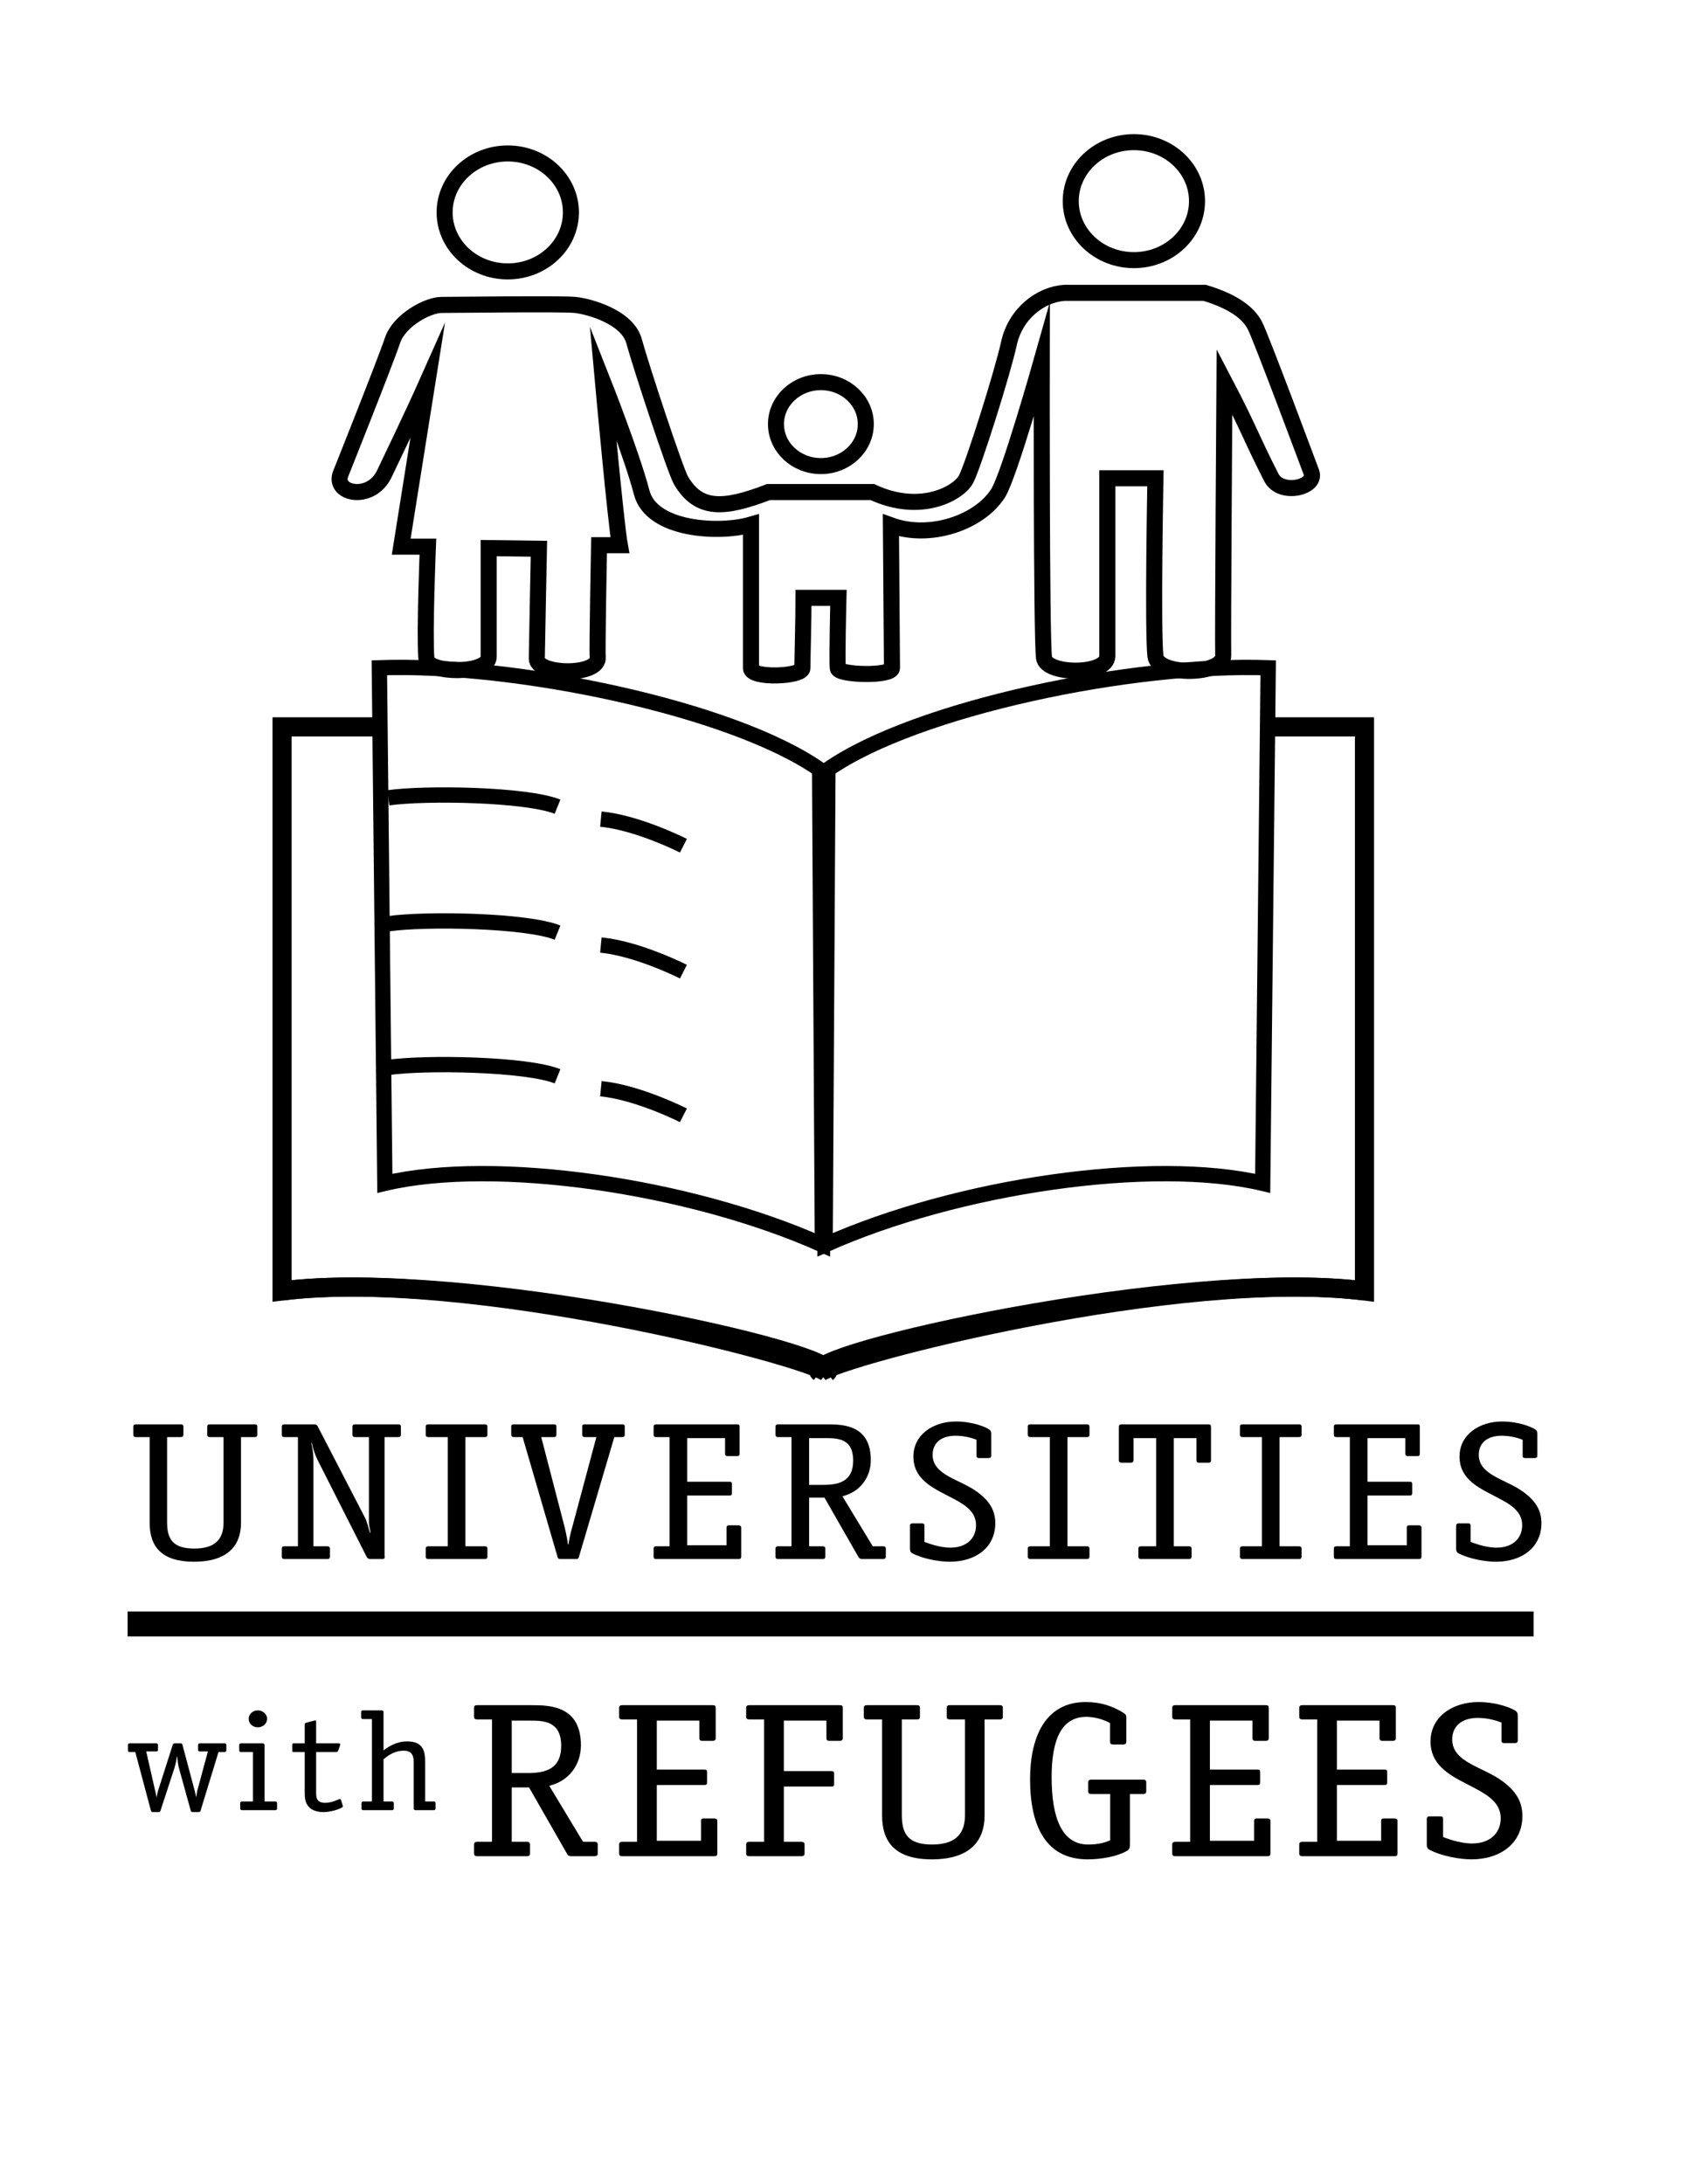 <?xml version="1.0" encoding="UTF-8" standalone="no"?>
<svg
   xmlns:dc="http://purl.org/dc/elements/1.1/"
   xmlns:cc="http://creativecommons.org/ns#"
   xmlns:rdf="http://www.w3.org/1999/02/22-rdf-syntax-ns#"
   xmlns:svg="http://www.w3.org/2000/svg"
   xmlns="http://www.w3.org/2000/svg"
   xmlns:xlink="http://www.w3.org/1999/xlink"
   xmlns:sodipodi="http://sodipodi.sourceforge.net/DTD/sodipodi-0.dtd"
   xmlns:inkscape="http://www.inkscape.org/namespaces/inkscape"
   width="612pt"
   height="792pt"
   viewBox="0 0 612 792"
   version="1.2"
   id="svg755"
   sodipodi:docname="univlogoheader2.0.svg"
   inkscape:version="1.0 (4035a4f, 2020-05-01)">
  <sodipodi:namedview
     inkscape:document-rotation="0"
     pagecolor="#ffffff"
     bordercolor="#666666"
     borderopacity="1"
     objecttolerance="10"
     gridtolerance="10"
     guidetolerance="10"
     inkscape:pageopacity="0"
     inkscape:pageshadow="2"
     inkscape:window-width="1378"
     inkscape:window-height="820"
     id="namedview757"
     showgrid="false"
     inkscape:zoom="2.4591791"
     inkscape:cx="516.4763"
     inkscape:cy="112.11943"
     inkscape:window-x="0"
     inkscape:window-y="23"
     inkscape:window-maximized="0"
     inkscape:current-layer="surface4821" />
  <defs
     id="defs204">
    <g
       id="g202">
      <symbol
         overflow="visible"
         id="glyph0-0">
        <path
           style="stroke:none;"
           d=""
           id="path10" />
      </symbol>
      <symbol
         overflow="visible"
         id="glyph0-1">
        <path
           style="stroke:none;"
           d="M 2.734 -0.906 L 2.734 -6.062 L 4.594 -6.062 C 4.672 -6.062 4.75 -6.125 4.781 -6.203 L 4.969 -6.766 C 4.969 -6.812 4.984 -6.844 4.984 -6.859 C 4.984 -6.953 4.906 -6.969 4.812 -6.969 L 2.734 -6.969 L 2.734 -8.078 C 2.734 -8.922 2.781 -9.531 3.594 -9.531 C 4.203 -9.531 4.609 -9.234 4.859 -9.234 C 4.906 -9.234 4.938 -9.281 4.969 -9.312 L 5.172 -9.797 C 5.203 -9.906 5.234 -9.953 5.234 -10 C 5.234 -10.219 4.312 -10.516 3.641 -10.516 C 1.844 -10.516 1.625 -9.188 1.625 -8.094 L 1.625 -6.969 L 0.609 -6.969 C 0.516 -6.969 0.516 -6.891 0.516 -6.797 L 0.516 -6.234 C 0.516 -6.172 0.516 -6.062 0.609 -6.062 L 1.625 -6.062 L 1.625 -0.906 L 0.812 -0.906 C 0.703 -0.906 0.641 -0.844 0.641 -0.719 L 0.641 -0.172 C 0.641 -0.062 0.703 0 0.812 0 L 3.75 0 C 3.859 0 3.922 -0.062 3.922 -0.172 L 3.922 -0.719 C 3.922 -0.844 3.859 -0.906 3.75 -0.906 Z M 2.734 -0.906 "
           id="path13" />
      </symbol>
      <symbol
         overflow="visible"
         id="glyph0-2">
        <path
           style="stroke:none;"
           d="M 6.516 -3.531 C 6.516 -5.578 5.672 -7.172 3.688 -7.172 C 1.578 -7.172 0.734 -5.453 0.734 -3.453 C 0.734 -1.375 1.578 0.203 3.547 0.203 C 5.656 0.203 6.516 -1.5 6.516 -3.531 Z M 3.641 -0.703 C 2.312 -0.703 1.938 -1.938 1.938 -3.578 C 1.938 -5.016 2.328 -6.266 3.625 -6.266 C 4.938 -6.266 5.328 -4.969 5.328 -3.547 C 5.328 -1.875 4.938 -0.703 3.641 -0.703 Z M 3.641 -0.703 "
           id="path16" />
      </symbol>
      <symbol
         overflow="visible"
         id="glyph0-3">
        <path
           style="stroke:none;"
           d="M 3.781 -0.719 C 3.781 -0.844 3.734 -0.906 3.609 -0.906 L 2.703 -0.906 L 2.703 -4.969 C 3.047 -5.344 3.562 -6.094 4.062 -6.094 C 4.344 -6.094 4.469 -5.969 4.547 -5.969 C 4.594 -5.969 4.609 -6.031 4.625 -6.062 L 4.953 -6.812 C 4.969 -6.844 5 -6.891 5 -6.922 C 5 -7.047 4.609 -7.172 4.281 -7.172 C 3.438 -7.172 2.922 -6.359 2.547 -5.953 C 2.484 -6.234 2.359 -6.969 1.953 -6.969 L 0.656 -6.969 C 0.531 -6.969 0.484 -6.906 0.484 -6.797 L 0.484 -6.234 C 0.484 -6.125 0.531 -6.062 0.656 -6.062 L 1.438 -6.062 C 1.531 -5.812 1.594 -5.453 1.594 -5.156 L 1.594 -0.906 L 0.766 -0.906 C 0.656 -0.906 0.594 -0.844 0.594 -0.719 L 0.594 -0.172 C 0.594 -0.062 0.656 0 0.766 0 L 3.609 0 C 3.734 0 3.781 -0.062 3.781 -0.172 Z M 3.781 -0.719 "
           id="path19" />
      </symbol>
      <symbol
         overflow="visible"
         id="glyph0-4">
        <path
           style="stroke:none;"
           d="M 1.984 -6.125 L 2.938 -6.125 C 3.047 -6.125 3.109 -6.172 3.109 -6.281 L 3.109 -6.797 C 3.109 -6.906 3.047 -6.969 2.938 -6.969 L 0.391 -6.969 C 0.281 -6.969 0.234 -6.906 0.234 -6.797 L 0.234 -6.234 C 0.234 -6.125 0.281 -6.062 0.391 -6.062 L 0.938 -6.062 L 2.438 0.062 C 2.453 0.109 2.484 0.203 2.594 0.203 L 3.172 0.203 C 3.297 0.203 3.328 0.125 3.344 0.078 L 4.703 -4.453 C 4.797 -4.812 4.875 -5.172 4.922 -5.594 L 4.953 -5.594 C 4.984 -5.25 5.031 -4.734 5.109 -4.438 L 6.25 0.062 C 6.266 0.109 6.297 0.203 6.438 0.203 L 7.016 0.203 C 7.141 0.203 7.172 0.109 7.188 0.062 L 8.906 -6.062 L 9.5 -6.062 C 9.594 -6.062 9.656 -6.125 9.656 -6.234 L 9.656 -6.797 C 9.656 -6.906 9.594 -6.969 9.5 -6.969 L 7.109 -6.969 C 7.016 -6.969 6.953 -6.906 6.953 -6.797 L 6.953 -6.281 C 6.953 -6.172 7.016 -6.125 7.109 -6.125 L 7.891 -6.125 L 6.859 -1.969 C 6.844 -1.844 6.797 -1.578 6.781 -1.406 L 6.75 -1.406 C 6.719 -1.594 6.688 -1.781 6.641 -1.969 L 5.453 -6.828 C 5.422 -6.891 5.422 -6.969 5.281 -6.969 L 4.734 -6.969 C 4.641 -6.969 4.562 -6.938 4.531 -6.844 L 3.156 -2.156 C 3.094 -1.984 3.047 -1.719 2.984 -1.359 L 2.969 -1.359 C 2.938 -1.594 2.875 -1.922 2.812 -2.156 Z M 1.984 -6.125 "
           id="path22" />
      </symbol>
      <symbol
         overflow="visible"
         id="glyph0-5">
        <path
           style="stroke:none;"
           d="M 3.844 -0.719 C 3.844 -0.844 3.781 -0.906 3.672 -0.906 L 2.641 -0.906 L 2.641 -6.75 C 2.641 -6.875 2.609 -6.969 2.453 -6.969 L 0.391 -6.969 C 0.281 -6.969 0.219 -6.906 0.219 -6.797 L 0.219 -6.234 C 0.219 -6.125 0.281 -6.062 0.391 -6.062 L 1.531 -6.062 L 1.531 -0.906 L 0.5 -0.906 C 0.375 -0.906 0.312 -0.844 0.312 -0.719 L 0.312 -0.172 C 0.312 -0.062 0.375 0 0.5 0 L 3.672 0 C 3.781 0 3.844 -0.062 3.844 -0.172 Z M 2.891 -9.516 C 2.891 -10 2.5 -10.406 2 -10.406 C 1.516 -10.406 1.125 -10.016 1.125 -9.516 C 1.125 -9.031 1.516 -8.641 2 -8.641 C 2.5 -8.641 2.891 -9.047 2.891 -9.516 Z M 2.891 -9.516 "
           id="path25" />
      </symbol>
      <symbol
         overflow="visible"
         id="glyph0-6">
        <path
           style="stroke:none;"
           d="M 4.938 -1.078 C 4.938 -1.125 4.891 -1.156 4.828 -1.156 C 4.703 -1.156 4.125 -0.766 3.438 -0.766 C 2.562 -0.766 2.562 -1.359 2.562 -1.938 L 2.562 -6.062 L 4.484 -6.062 C 4.578 -6.062 4.641 -6.125 4.672 -6.203 L 4.859 -6.766 C 4.859 -6.812 4.875 -6.844 4.875 -6.859 C 4.875 -6.953 4.797 -6.969 4.719 -6.969 L 2.562 -6.969 L 2.562 -9.203 C 2.562 -9.297 2.562 -9.359 2.5 -9.359 C 2.469 -9.359 2.438 -9.344 2.391 -9.344 L 1.625 -9.125 C 1.531 -9.094 1.469 -9.047 1.469 -8.953 L 1.469 -6.969 L 0.375 -6.969 C 0.281 -6.969 0.281 -6.891 0.281 -6.797 L 0.281 -6.234 C 0.281 -6.172 0.281 -6.062 0.375 -6.062 L 1.469 -6.062 L 1.469 -1.938 C 1.469 -1.406 1.469 -0.75 1.891 -0.312 C 2.109 -0.031 2.625 0.203 3.25 0.203 C 4.031 0.203 5.125 -0.203 5.125 -0.391 C 5.125 -0.438 5.109 -0.484 5.094 -0.531 Z M 4.938 -1.078 "
           id="path28" />
      </symbol>
      <symbol
         overflow="visible"
         id="glyph0-7">
        <path
           style="stroke:none;"
           d="M 7.641 -0.719 C 7.641 -0.844 7.578 -0.906 7.469 -0.906 L 6.641 -0.906 L 6.641 -5 C 6.641 -6.031 6.531 -7.172 4.922 -7.172 C 3.859 -7.172 3.125 -6.609 2.656 -6.234 L 2.656 -10.188 C 2.656 -10.328 2.625 -10.406 2.453 -10.406 L 0.688 -10.406 C 0.562 -10.406 0.516 -10.344 0.516 -10.234 L 0.516 -9.688 C 0.516 -9.562 0.562 -9.5 0.688 -9.5 L 1.547 -9.5 L 1.547 -0.906 L 0.719 -0.906 C 0.609 -0.906 0.547 -0.844 0.547 -0.719 L 0.547 -0.172 C 0.547 -0.062 0.609 0 0.719 0 L 3.469 0 C 3.578 0 3.641 -0.062 3.641 -0.172 L 3.641 -0.719 C 3.641 -0.844 3.578 -0.906 3.469 -0.906 L 2.656 -0.906 L 2.656 -5.312 C 3.016 -5.625 3.656 -6.203 4.594 -6.203 C 5.391 -6.203 5.547 -5.641 5.547 -5.016 L 5.547 -0.172 C 5.547 -0.062 5.609 0 5.719 0 L 7.469 0 C 7.578 0 7.641 -0.062 7.641 -0.172 Z M 7.641 -0.719 "
           id="path31" />
      </symbol>
      <symbol
         overflow="visible"
         id="glyph1-0">
        <path
           style="stroke:none;"
           d=""
           id="path34" />
      </symbol>
      <symbol
         overflow="visible"
         id="glyph1-1">
        <path
           style="stroke:none;"
           d="M 10.703 -12.719 L 12.016 -12.719 C 12.188 -12.719 12.266 -12.797 12.266 -12.969 L 12.266 -13.812 C 12.266 -13.969 12.188 -14.047 12.016 -14.047 L 7.719 -14.047 C 7.547 -14.047 7.469 -13.969 7.469 -13.812 L 7.469 -12.969 C 7.469 -12.797 7.547 -12.719 7.719 -12.719 L 9.031 -12.719 L 9.031 -3.812 C 9.031 -1.953 8.109 -1.094 6.219 -1.094 C 4.188 -1.094 3.625 -2.078 3.625 -3.812 L 3.625 -12.719 L 4.938 -12.719 C 5.109 -12.719 5.188 -12.797 5.188 -12.969 L 5.188 -13.812 C 5.188 -13.969 5.109 -14.047 4.938 -14.047 L 0.641 -14.047 C 0.469 -14.047 0.391 -13.969 0.391 -13.812 L 0.391 -12.969 C 0.391 -12.797 0.469 -12.719 0.641 -12.719 L 1.953 -12.719 L 1.953 -3.781 C 1.953 -1.297 3.094 0.281 6.203 0.281 C 9.328 0.281 10.703 -1.312 10.703 -3.781 Z M 10.703 -12.719 "
           id="path37" />
      </symbol>
      <symbol
         overflow="visible"
         id="glyph1-2">
        <path
           style="stroke:none;"
           d="M 10.109 -12.719 L 11.422 -12.719 C 11.594 -12.719 11.672 -12.797 11.672 -12.969 L 11.672 -13.812 C 11.672 -13.969 11.594 -14.047 11.422 -14.047 L 7.281 -14.047 C 7.125 -14.047 7.031 -13.969 7.031 -13.812 L 7.031 -12.969 C 7.031 -12.797 7.125 -12.719 7.281 -12.719 L 8.609 -12.719 L 8.609 -3.781 C 8.609 -3.531 8.703 -3.203 8.766 -2.766 L 8.719 -2.734 C 8.531 -3.344 8.469 -3.797 8.234 -4.312 L 3.688 -13.875 C 3.625 -13.984 3.547 -14.047 3.391 -14.047 L 0.516 -14.047 C 0.344 -14.047 0.266 -13.953 0.266 -13.812 L 0.266 -12.969 C 0.266 -12.797 0.344 -12.719 0.516 -12.719 L 1.812 -12.719 L 1.812 -1.328 L 0.516 -1.328 C 0.344 -1.328 0.266 -1.25 0.266 -1.094 L 0.266 -0.25 C 0.266 -0.078 0.344 0 0.516 0 L 4.641 0 C 4.797 0 4.875 -0.078 4.875 -0.25 L 4.875 -1.094 C 4.875 -1.25 4.797 -1.328 4.641 -1.328 L 3.297 -1.328 L 3.297 -10.266 C 3.297 -10.703 3.266 -11.297 3.094 -12.078 L 3.141 -12.125 C 3.234 -11.547 3.453 -10.875 3.688 -10.344 L 8.406 -0.203 C 8.5 -0.062 8.578 0 8.734 0 L 9.875 0 C 10.219 0 10.109 -0.203 10.109 -0.453 Z M 10.109 -12.719 "
           id="path40" />
      </symbol>
      <symbol
         overflow="visible"
         id="glyph1-3">
        <path
           style="stroke:none;"
           d="M 6.375 -1.094 C 6.375 -1.25 6.297 -1.328 6.141 -1.328 L 4.266 -1.328 L 4.266 -12.719 L 6.141 -12.719 C 6.297 -12.719 6.375 -12.797 6.375 -12.969 L 6.375 -13.812 C 6.375 -13.969 6.297 -14.047 6.141 -14.047 L 0.719 -14.047 C 0.547 -14.047 0.469 -13.969 0.469 -13.812 L 0.469 -12.969 C 0.469 -12.797 0.547 -12.719 0.719 -12.719 L 2.578 -12.719 L 2.578 -1.328 L 0.719 -1.328 C 0.547 -1.328 0.469 -1.25 0.469 -1.094 L 0.469 -0.25 C 0.469 -0.078 0.547 0 0.719 0 L 6.141 0 C 6.297 0 6.375 -0.078 6.375 -0.25 Z M 6.375 -1.094 "
           id="path43" />
      </symbol>
      <symbol
         overflow="visible"
         id="glyph1-4">
        <path
           style="stroke:none;"
           d="M 9.891 -12.719 L 10.641 -12.719 C 10.812 -12.719 10.891 -12.797 10.891 -12.969 L 10.891 -13.828 C 10.891 -13.984 10.812 -14.047 10.641 -14.047 L 7.062 -14.047 C 6.891 -14.047 6.812 -13.984 6.812 -13.828 L 6.812 -12.969 C 6.812 -12.797 6.891 -12.719 7.062 -12.719 L 8.172 -12.719 L 5.812 -3.125 C 5.719 -2.812 5.562 -2.031 5.5 -1.516 L 5.453 -1.516 C 5.391 -2.047 5.25 -2.766 5.172 -3.156 L 2.891 -12.719 L 4.125 -12.719 C 4.266 -12.719 4.344 -12.797 4.344 -12.969 L 4.344 -13.828 C 4.344 -13.984 4.266 -14.047 4.125 -14.047 L 0.266 -14.047 C 0.109 -14.047 0.016 -13.984 0.016 -13.828 L 0.016 -12.969 C 0.016 -12.797 0.109 -12.719 0.266 -12.719 L 1.109 -12.719 L 4.453 -0.219 C 4.5 -0.047 4.531 0 4.766 0 L 6.203 0 C 6.406 0 6.438 -0.016 6.5 -0.219 Z M 9.891 -12.719 "
           id="path46" />
      </symbol>
      <symbol
         overflow="visible"
         id="glyph1-5">
        <path
           style="stroke:none;"
           d="M 9.219 -3.281 C 9.219 -3.422 9.125 -3.516 8.969 -3.516 L 8.047 -3.516 C 7.875 -3.516 7.812 -3.422 7.812 -3.281 L 7.812 -1.438 L 4.047 -1.438 L 4.047 -6.625 L 8.062 -6.625 C 8.281 -6.625 8.328 -6.672 8.328 -6.891 L 8.328 -7.797 C 8.328 -8.016 8.281 -8.062 8.062 -8.062 L 4.047 -8.062 L 4.047 -12.609 L 7.672 -12.609 L 7.672 -10.969 C 7.672 -10.812 7.75 -10.734 7.906 -10.734 L 8.844 -10.734 C 8.984 -10.734 9.062 -10.812 9.062 -10.969 L 9.062 -13.766 C 9.062 -13.984 9.031 -14.047 8.797 -14.047 L 1.062 -14.047 C 0.906 -14.047 0.828 -13.969 0.828 -13.812 L 0.828 -12.969 C 0.828 -12.797 0.906 -12.719 1.062 -12.719 L 2.359 -12.719 L 2.359 -1.328 L 1.062 -1.328 C 0.906 -1.328 0.828 -1.25 0.828 -1.094 L 0.828 -0.25 C 0.828 -0.078 0.906 0 1.062 0 L 8.922 0 C 9.156 0 9.219 -0.047 9.219 -0.281 Z M 9.219 -3.281 "
           id="path49" />
      </symbol>
      <symbol
         overflow="visible"
         id="glyph1-6">
        <path
           style="stroke:none;"
           d="M 4.047 -7.734 L 4.047 -12.609 L 5.625 -12.609 C 6.797 -12.609 8.266 -12.562 8.266 -10.281 C 8.266 -8.078 6.891 -7.734 5.375 -7.734 Z M 11.391 -1.094 C 11.391 -1.25 11.297 -1.328 11.141 -1.328 L 10.141 -1.328 L 7.234 -6.547 C 8.938 -7 9.953 -8.531 9.953 -10.312 C 9.953 -13.953 7.359 -14.047 5.781 -14.047 L 1.062 -14.047 C 0.906 -14.047 0.828 -13.969 0.828 -13.812 L 0.828 -12.969 C 0.828 -12.797 0.906 -12.719 1.062 -12.719 L 2.359 -12.719 L 2.359 -1.328 L 1.062 -1.328 C 0.906 -1.328 0.828 -1.25 0.828 -1.094 L 0.828 -0.25 C 0.828 -0.078 0.906 0 1.062 0 L 5.359 0 C 5.516 0 5.594 -0.078 5.594 -0.25 L 5.594 -1.094 C 5.594 -1.25 5.516 -1.328 5.359 -1.328 L 4.047 -1.328 L 4.047 -6.406 L 5.516 -6.406 L 8.766 -0.219 C 8.844 -0.062 8.969 0 9.125 0 L 11.141 0 C 11.297 0 11.391 -0.078 11.391 -0.25 Z M 11.391 -1.094 "
           id="path52" />
      </symbol>
      <symbol
         overflow="visible"
         id="glyph1-7">
        <path
           style="stroke:none;"
           d="M 7.234 -10.766 C 7.234 -10.609 7.297 -10.531 7.469 -10.531 L 8.391 -10.531 C 8.562 -10.531 8.641 -10.609 8.641 -10.766 L 8.641 -13.031 C 8.641 -13.25 8.594 -13.375 8.516 -13.453 C 8.25 -13.719 6.906 -14.344 5.266 -14.344 C 3.141 -14.344 1.188 -13.031 1.188 -10.672 C 1.188 -8.562 2.688 -7.609 4.188 -6.766 C 5.656 -5.922 7.188 -5.234 7.188 -3.531 C 7.188 -2.156 6.281 -1.188 4.734 -1.188 C 3.609 -1.188 2.484 -1.703 2.25 -1.781 L 2.25 -3.469 C 2.25 -3.625 2.188 -3.719 2.031 -3.719 L 1.109 -3.719 C 0.938 -3.719 0.859 -3.625 0.859 -3.469 L 0.859 -1.094 C 0.859 -0.844 0.922 -0.703 1.062 -0.609 C 2.141 0 3.688 0.281 4.672 0.281 C 7.188 0.281 9.031 -1.234 9.031 -3.734 C 9.031 -5.094 8.469 -6.047 7.359 -6.953 C 5.719 -8.312 3.031 -8.703 3.031 -10.859 C 3.031 -12.234 3.984 -12.859 5.219 -12.859 C 6.203 -12.859 6.938 -12.562 7.234 -12.438 Z M 7.234 -10.766 "
           id="path55" />
      </symbol>
      <symbol
         overflow="visible"
         id="glyph1-8">
        <path
           style="stroke:none;"
           d="M 7.516 -1.094 C 7.516 -1.25 7.422 -1.328 7.266 -1.328 L 5.812 -1.328 L 5.812 -12.609 L 7.984 -12.609 L 7.984 -10.297 C 7.984 -10.141 8.047 -10.047 8.203 -10.047 L 9.156 -10.047 C 9.297 -10.047 9.375 -10.141 9.375 -10.297 L 9.375 -13.766 C 9.375 -13.984 9.312 -14.047 9.109 -14.047 L 0.844 -14.047 C 0.609 -14.047 0.547 -13.938 0.547 -13.781 L 0.547 -10.297 C 0.547 -10.141 0.641 -10.047 0.797 -10.047 L 1.703 -10.047 C 1.859 -10.047 1.953 -10.141 1.953 -10.297 L 1.953 -12.609 L 4.125 -12.609 L 4.125 -1.328 L 2.672 -1.328 C 2.5 -1.328 2.422 -1.25 2.422 -1.094 L 2.422 -0.25 C 2.422 -0.078 2.5 0 2.672 0 L 7.266 0 C 7.422 0 7.516 -0.078 7.516 -0.25 Z M 7.516 -1.094 "
           id="path58" />
      </symbol>
      <symbol
         overflow="visible"
         id="glyph1-9">
        <path
           style="stroke:none;"
           d="M 4.047 -1.328 L 4.047 -6.484 L 8.062 -6.484 C 8.281 -6.484 8.328 -6.531 8.328 -6.75 L 8.328 -7.656 C 8.328 -7.875 8.281 -7.922 8.062 -7.922 L 4.047 -7.922 L 4.047 -12.609 L 7.672 -12.609 L 7.672 -10.969 C 7.672 -10.812 7.75 -10.734 7.906 -10.734 L 8.844 -10.734 C 8.984 -10.734 9.062 -10.812 9.062 -10.969 L 9.062 -13.766 C 9.062 -13.984 9.031 -14.047 8.797 -14.047 L 1.062 -14.047 C 0.906 -14.047 0.828 -13.969 0.828 -13.812 L 0.828 -12.969 C 0.828 -12.797 0.906 -12.719 1.062 -12.719 L 2.359 -12.719 L 2.359 -1.328 L 1.062 -1.328 C 0.906 -1.328 0.828 -1.25 0.828 -1.094 L 0.828 -0.25 C 0.828 -0.078 0.906 0 1.062 0 L 5.562 0 C 5.719 0 5.812 -0.078 5.812 -0.25 L 5.812 -1.094 C 5.812 -1.25 5.719 -1.328 5.562 -1.328 Z M 4.047 -1.328 "
           id="path61" />
      </symbol>
      <symbol
         overflow="visible"
         id="glyph1-10">
        <path
           style="stroke:none;"
           d="M 9.594 -5.781 L 10.75 -5.781 C 10.922 -5.781 11 -5.875 11 -6.031 L 11 -6.875 C 11 -7.031 10.922 -7.125 10.75 -7.125 L 6.281 -7.125 C 6.109 -7.125 6.031 -7.031 6.031 -6.875 L 6.031 -6.031 C 6.031 -5.875 6.109 -5.781 6.281 -5.781 L 7.922 -5.781 L 7.922 -1.484 C 7.531 -1.297 6.969 -1.094 6.031 -1.094 C 3.797 -1.094 2.906 -3.562 2.906 -7.359 C 2.906 -10.828 3.75 -12.969 5.875 -12.969 C 6.891 -12.969 7.672 -12.516 7.906 -12.391 L 7.906 -10.641 C 7.906 -10.484 7.984 -10.406 8.125 -10.406 L 9.062 -10.406 C 9.219 -10.406 9.297 -10.484 9.297 -10.641 L 9.297 -12.922 C 9.297 -13.062 9.266 -13.172 9.094 -13.312 C 8.125 -13.969 7.141 -14.344 5.828 -14.344 C 2.359 -14.344 1.062 -11.062 1.062 -7.156 C 1.062 -2.906 2.359 0.281 5.984 0.281 C 7.234 0.281 8.578 -0.016 9.312 -0.469 C 9.594 -0.641 9.594 -0.797 9.594 -1.328 Z M 9.594 -5.781 "
           id="path64" />
      </symbol>
      <symbol
         overflow="visible"
         id="glyph2-0">
        <path
           style="stroke:none;"
           d=""
           id="path67" />
      </symbol>
      <symbol
         overflow="visible"
         id="glyph2-1">
        <path
           style="stroke:none;"
           d="M 2.891 -0.953 L 2.891 -6.438 L 4.875 -6.438 C 4.953 -6.438 5.031 -6.5 5.062 -6.578 L 5.266 -7.172 C 5.266 -7.219 5.281 -7.25 5.281 -7.281 C 5.281 -7.375 5.203 -7.391 5.109 -7.391 L 2.891 -7.391 L 2.891 -8.578 C 2.891 -9.469 2.953 -10.125 3.828 -10.125 C 4.469 -10.125 4.906 -9.797 5.156 -9.797 C 5.203 -9.797 5.234 -9.844 5.266 -9.891 L 5.484 -10.406 C 5.516 -10.5 5.562 -10.562 5.562 -10.609 C 5.562 -10.844 4.578 -11.156 3.859 -11.156 C 1.953 -11.156 1.719 -9.75 1.719 -8.594 L 1.719 -7.391 L 0.641 -7.391 C 0.547 -7.391 0.547 -7.312 0.547 -7.203 L 0.547 -6.625 C 0.547 -6.547 0.547 -6.438 0.641 -6.438 L 1.719 -6.438 L 1.719 -0.953 L 0.859 -0.953 C 0.734 -0.953 0.672 -0.891 0.672 -0.766 L 0.672 -0.188 C 0.672 -0.062 0.734 0 0.859 0 L 3.969 0 C 4.094 0 4.156 -0.062 4.156 -0.188 L 4.156 -0.766 C 4.156 -0.891 4.094 -0.953 3.969 -0.953 Z M 2.891 -0.953 "
           id="path70" />
      </symbol>
      <symbol
         overflow="visible"
         id="glyph2-2">
        <path
           style="stroke:none;"
           d="M 6.922 -3.75 C 6.922 -5.922 6.031 -7.609 3.906 -7.609 C 1.672 -7.609 0.781 -5.797 0.781 -3.672 C 0.781 -1.469 1.672 0.219 3.766 0.219 C 6.016 0.219 6.922 -1.594 6.922 -3.75 Z M 3.859 -0.734 C 2.453 -0.734 2.047 -2.047 2.047 -3.812 C 2.047 -5.328 2.469 -6.656 3.844 -6.656 C 5.234 -6.656 5.656 -5.266 5.656 -3.766 C 5.656 -1.984 5.234 -0.734 3.859 -0.734 Z M 3.859 -0.734 "
           id="path73" />
      </symbol>
      <symbol
         overflow="visible"
         id="glyph2-3">
        <path
           style="stroke:none;"
           d="M 4.016 -0.766 C 4.016 -0.891 3.953 -0.953 3.844 -0.953 L 2.859 -0.953 L 2.859 -5.266 C 3.234 -5.672 3.781 -6.469 4.312 -6.469 C 4.609 -6.469 4.75 -6.328 4.828 -6.328 C 4.891 -6.328 4.906 -6.406 4.922 -6.438 L 5.25 -7.219 C 5.266 -7.266 5.297 -7.312 5.297 -7.344 C 5.297 -7.484 4.906 -7.609 4.547 -7.609 C 3.656 -7.609 3.094 -6.75 2.703 -6.312 C 2.641 -6.609 2.516 -7.391 2.078 -7.391 L 0.688 -7.391 C 0.562 -7.391 0.516 -7.328 0.516 -7.203 L 0.516 -6.625 C 0.516 -6.5 0.562 -6.438 0.688 -6.438 L 1.531 -6.438 C 1.625 -6.156 1.688 -5.797 1.688 -5.469 L 1.688 -0.953 L 0.812 -0.953 C 0.688 -0.953 0.625 -0.891 0.625 -0.766 L 0.625 -0.188 C 0.625 -0.062 0.688 0 0.812 0 L 3.844 0 C 3.953 0 4.016 -0.062 4.016 -0.188 Z M 4.016 -0.766 "
           id="path76" />
      </symbol>
      <symbol
         overflow="visible"
         id="glyph3-0">
        <path
           style="stroke:none;"
           d=""
           id="path79" />
      </symbol>
      <symbol
         overflow="visible"
         id="glyph3-1">
        <path
           style="stroke:none;"
           d="M 11.375 -13.5 L 12.766 -13.5 C 12.938 -13.5 13.031 -13.594 13.031 -13.766 L 13.031 -14.656 C 13.031 -14.828 12.938 -14.922 12.766 -14.922 L 8.188 -14.922 C 8.016 -14.922 7.922 -14.828 7.922 -14.656 L 7.922 -13.766 C 7.922 -13.594 8.016 -13.5 8.188 -13.5 L 9.578 -13.5 L 9.578 -4.047 C 9.578 -2.062 8.609 -1.156 6.594 -1.156 C 4.438 -1.156 3.859 -2.203 3.859 -4.047 L 3.859 -13.5 L 5.25 -13.5 C 5.422 -13.5 5.516 -13.594 5.516 -13.766 L 5.516 -14.656 C 5.516 -14.828 5.422 -14.922 5.25 -14.922 L 0.672 -14.922 C 0.5 -14.922 0.406 -14.828 0.406 -14.656 L 0.406 -13.766 C 0.406 -13.594 0.5 -13.5 0.672 -13.5 L 2.062 -13.5 L 2.062 -4 C 2.062 -1.375 3.281 0.312 6.578 0.312 C 9.906 0.312 11.375 -1.391 11.375 -4 Z M 11.375 -13.5 "
           id="path82" />
      </symbol>
      <symbol
         overflow="visible"
         id="glyph3-2">
        <path
           style="stroke:none;"
           d="M 11.453 -1.094 C 11.453 -1.266 11.375 -1.344 11.203 -1.344 L 9.969 -1.344 L 9.969 -7.5 C 9.969 -9.062 9.797 -10.766 7.391 -10.766 C 5.734 -10.766 4.594 -9.844 3.875 -9.281 C 3.797 -9.609 3.688 -10.453 3.203 -10.453 L 1.031 -10.453 C 0.844 -10.453 0.766 -10.375 0.766 -10.188 L 0.766 -9.359 C 0.766 -9.188 0.844 -9.109 1.031 -9.109 L 2.266 -9.109 C 2.359 -8.625 2.391 -8.531 2.391 -7.734 L 2.391 -1.344 L 1.156 -1.344 C 0.984 -1.344 0.891 -1.266 0.891 -1.094 L 0.891 -0.266 C 0.891 -0.094 0.984 0 1.156 0 L 5.297 0 C 5.469 0 5.547 -0.094 5.547 -0.266 L 5.547 -1.094 C 5.547 -1.266 5.469 -1.344 5.297 -1.344 L 4.047 -1.344 L 4.047 -7.969 C 4.594 -8.453 5.484 -9.297 6.906 -9.297 C 8.078 -9.297 8.328 -8.469 8.328 -7.531 L 8.328 -0.266 C 8.328 -0.094 8.406 0 8.578 0 L 11.203 0 C 11.375 0 11.453 -0.094 11.453 -0.266 Z M 11.453 -1.094 "
           id="path85" />
      </symbol>
      <symbol
         overflow="visible"
         id="glyph3-3">
        <path
           style="stroke:none;"
           d="M 5.766 -1.094 C 5.766 -1.266 5.688 -1.344 5.516 -1.344 L 3.969 -1.344 L 3.969 -10.125 C 3.969 -10.328 3.922 -10.453 3.688 -10.453 L 0.594 -10.453 C 0.406 -10.453 0.328 -10.375 0.328 -10.188 L 0.328 -9.359 C 0.328 -9.188 0.406 -9.109 0.594 -9.109 L 2.312 -9.109 L 2.312 -1.344 L 0.734 -1.344 C 0.562 -1.344 0.484 -1.266 0.484 -1.094 L 0.484 -0.266 C 0.484 -0.094 0.562 0 0.734 0 L 5.516 0 C 5.688 0 5.766 -0.094 5.766 -0.266 Z M 4.328 -14.281 C 4.328 -15 3.75 -15.609 3 -15.609 C 2.266 -15.609 1.672 -15.031 1.672 -14.281 C 1.672 -13.547 2.266 -12.953 3 -12.953 C 3.75 -12.953 4.328 -13.562 4.328 -14.281 Z M 4.328 -14.281 "
           id="path88" />
      </symbol>
      <symbol
         overflow="visible"
         id="glyph3-4">
        <path
           style="stroke:none;"
           d="M 9.5 -9.109 L 10.125 -9.109 C 10.297 -9.109 10.391 -9.188 10.391 -9.359 L 10.391 -10.188 C 10.391 -10.375 10.297 -10.453 10.125 -10.453 L 6.484 -10.453 C 6.312 -10.453 6.25 -10.375 6.25 -10.188 L 6.25 -9.438 C 6.25 -9.25 6.312 -9.188 6.484 -9.188 L 7.797 -9.188 L 5.688 -3.328 C 5.484 -2.812 5.406 -2.5 5.297 -1.984 L 5.25 -1.984 C 5.141 -2.391 5.016 -2.891 4.859 -3.359 L 2.938 -9.188 L 4.156 -9.188 C 4.312 -9.188 4.406 -9.25 4.406 -9.438 L 4.406 -10.188 C 4.406 -10.375 4.312 -10.453 4.156 -10.453 L 0.453 -10.453 C 0.281 -10.453 0.203 -10.375 0.203 -10.188 L 0.203 -9.359 C 0.203 -9.188 0.281 -9.109 0.453 -9.109 L 1.172 -9.109 L 4.516 0.109 C 4.547 0.219 4.578 0.312 4.766 0.312 L 5.625 0.312 C 5.812 0.312 5.844 0.266 5.906 0.109 Z M 9.5 -9.109 "
           id="path91" />
      </symbol>
      <symbol
         overflow="visible"
         id="glyph3-5">
        <path
           style="stroke:none;"
           d="M 2.703 -6.234 C 2.703 -7.312 3.141 -9.406 5.141 -9.406 C 7.031 -9.406 7.406 -7.359 7.406 -6.234 Z M 8.516 -1.922 C 8.469 -1.984 8.453 -2.047 8.391 -2.047 C 8.25 -2.047 7.125 -1.156 5.703 -1.156 C 3.219 -1.156 2.703 -3.547 2.703 -4.875 L 8.953 -4.875 C 9.188 -4.875 9.188 -5.047 9.188 -5.359 C 9.188 -7.234 8.859 -10.766 5.234 -10.766 C 2.531 -10.766 0.922 -8.422 0.922 -5.234 C 0.922 -1.922 2.609 0.281 5.516 0.312 C 7.125 0.312 8.953 -0.594 8.953 -0.828 C 8.953 -0.891 8.906 -0.938 8.891 -1 Z M 8.516 -1.922 "
           id="path94" />
      </symbol>
      <symbol
         overflow="visible"
         id="glyph3-6">
        <path
           style="stroke:none;"
           d="M 5.688 -1.094 C 5.688 -1.266 5.594 -1.344 5.422 -1.344 L 4.047 -1.344 L 4.047 -7.453 C 4.578 -8.016 5.344 -9.141 6.094 -9.141 C 6.516 -9.141 6.703 -8.953 6.812 -8.953 C 6.906 -8.953 6.922 -9.062 6.953 -9.109 L 7.422 -10.219 C 7.453 -10.281 7.5 -10.344 7.5 -10.391 C 7.5 -10.578 6.922 -10.766 6.422 -10.766 C 5.156 -10.766 4.375 -9.547 3.812 -8.938 C 3.719 -9.344 3.547 -10.453 2.938 -10.453 L 0.984 -10.453 C 0.812 -10.453 0.719 -10.375 0.719 -10.188 L 0.719 -9.359 C 0.719 -9.188 0.812 -9.109 0.984 -9.109 L 2.156 -9.109 C 2.281 -8.719 2.391 -8.188 2.391 -7.734 L 2.391 -1.344 L 1.156 -1.344 C 0.984 -1.344 0.891 -1.266 0.891 -1.094 L 0.891 -0.266 C 0.891 -0.094 0.984 0 1.156 0 L 5.422 0 C 5.594 0 5.688 -0.094 5.688 -0.266 Z M 5.688 -1.094 "
           id="path97" />
      </symbol>
      <symbol
         overflow="visible"
         id="glyph3-7">
        <path
           style="stroke:none;"
           d="M 5.906 -7.859 C 5.906 -7.688 5.984 -7.609 6.172 -7.609 L 7.062 -7.609 C 7.234 -7.609 7.312 -7.688 7.312 -7.859 L 7.312 -9.766 C 7.312 -9.859 7.312 -9.969 7.078 -10.109 C 6.516 -10.406 5.25 -10.766 4.516 -10.766 C 2.594 -10.766 1.219 -9.5 1.219 -7.734 C 1.219 -4.438 6.062 -4.938 6.062 -2.672 C 6.062 -1.641 5.25 -1.109 4.312 -1.109 C 3.422 -1.109 2.609 -1.438 2.328 -1.531 L 2.328 -2.812 C 2.328 -2.969 2.266 -3.047 2.094 -3.047 L 1.156 -3.047 C 0.984 -3.047 0.922 -2.969 0.922 -2.812 L 0.922 -0.781 C 0.922 -0.328 2.922 0.312 4.219 0.312 C 6.094 0.312 7.703 -0.734 7.703 -2.781 C 7.703 -6.188 2.875 -5.516 2.875 -7.906 C 2.875 -8.906 3.609 -9.344 4.484 -9.344 C 5.094 -9.344 5.734 -9.141 5.906 -9.062 Z M 5.906 -7.859 "
           id="path100" />
      </symbol>
      <symbol
         overflow="visible"
         id="glyph3-8">
        <path
           style="stroke:none;"
           d="M 7.406 -1.609 C 7.406 -1.672 7.344 -1.75 7.25 -1.75 C 7.062 -1.75 6.188 -1.156 5.156 -1.156 C 3.859 -1.156 3.859 -2.047 3.859 -2.922 L 3.859 -9.109 L 6.734 -9.109 C 6.859 -9.109 6.969 -9.188 7.016 -9.297 L 7.297 -10.156 C 7.297 -10.219 7.312 -10.266 7.312 -10.297 C 7.312 -10.438 7.203 -10.453 7.078 -10.453 L 3.859 -10.453 L 3.859 -13.812 C 3.859 -13.938 3.859 -14.047 3.75 -14.047 C 3.703 -14.047 3.656 -14.031 3.594 -14.031 L 2.438 -13.703 C 2.281 -13.656 2.203 -13.562 2.203 -13.438 L 2.203 -10.453 L 0.562 -10.453 C 0.406 -10.453 0.406 -10.344 0.406 -10.188 L 0.406 -9.359 C 0.406 -9.25 0.406 -9.109 0.562 -9.109 L 2.203 -9.109 L 2.203 -2.922 C 2.203 -2.109 2.203 -1.125 2.828 -0.453 C 3.156 -0.047 3.938 0.312 4.875 0.312 C 6.062 0.312 7.688 -0.312 7.688 -0.594 C 7.688 -0.656 7.672 -0.719 7.641 -0.812 Z M 7.406 -1.609 "
           id="path103" />
      </symbol>
      <symbol
         overflow="visible"
         id="glyph3-9">
        <path
           style="stroke:none;"
           d="M 4.297 -8.219 L 4.297 -13.391 L 5.969 -13.391 C 7.203 -13.391 8.781 -13.328 8.781 -10.906 C 8.781 -8.578 7.312 -8.219 5.703 -8.219 Z M 12.094 -1.156 C 12.094 -1.328 12 -1.422 11.828 -1.422 L 10.766 -1.422 L 7.688 -6.953 C 9.5 -7.422 10.562 -9.062 10.562 -10.953 C 10.562 -14.812 7.812 -14.922 6.141 -14.922 L 1.125 -14.922 C 0.953 -14.922 0.875 -14.828 0.875 -14.656 L 0.875 -13.766 C 0.875 -13.594 0.953 -13.5 1.125 -13.5 L 2.5 -13.5 L 2.5 -1.422 L 1.125 -1.422 C 0.953 -1.422 0.875 -1.328 0.875 -1.156 L 0.875 -0.266 C 0.875 -0.094 0.953 0 1.125 0 L 5.688 0 C 5.859 0 5.953 -0.094 5.953 -0.266 L 5.953 -1.156 C 5.953 -1.328 5.859 -1.422 5.688 -1.422 L 4.297 -1.422 L 4.297 -6.797 L 5.859 -6.797 L 9.297 -0.234 C 9.391 -0.062 9.516 0 9.688 0 L 11.828 0 C 12 0 12.094 -0.094 12.094 -0.266 Z M 12.094 -1.156 "
           id="path106" />
      </symbol>
      <symbol
         overflow="visible"
         id="glyph3-10">
        <path
           style="stroke:none;"
           d="M 4.094 -1.344 L 4.094 -9.109 L 6.891 -9.109 C 7.016 -9.109 7.125 -9.188 7.172 -9.297 L 7.453 -10.156 C 7.453 -10.219 7.469 -10.266 7.469 -10.297 C 7.469 -10.438 7.359 -10.453 7.234 -10.453 L 4.094 -10.453 L 4.094 -12.125 C 4.094 -13.391 4.188 -14.312 5.406 -14.312 C 6.312 -14.312 6.922 -13.859 7.297 -13.859 C 7.359 -13.859 7.406 -13.922 7.453 -13.984 L 7.75 -14.703 C 7.797 -14.859 7.859 -14.938 7.859 -15 C 7.859 -15.328 6.469 -15.766 5.469 -15.766 C 2.766 -15.766 2.438 -13.781 2.438 -12.156 L 2.438 -10.453 L 0.922 -10.453 C 0.766 -10.453 0.766 -10.344 0.766 -10.188 L 0.766 -9.359 C 0.766 -9.25 0.766 -9.109 0.922 -9.109 L 2.438 -9.109 L 2.438 -1.344 L 1.219 -1.344 C 1.047 -1.344 0.953 -1.266 0.953 -1.094 L 0.953 -0.266 C 0.953 -0.094 1.047 0 1.219 0 L 5.625 0 C 5.797 0 5.875 -0.094 5.875 -0.266 L 5.875 -1.094 C 5.875 -1.266 5.797 -1.344 5.625 -1.344 Z M 4.094 -1.344 "
           id="path109" />
      </symbol>
      <symbol
         overflow="visible"
         id="glyph3-11">
        <path
           style="stroke:none;"
           d="M 11.266 -1.094 C 11.266 -1.266 11.172 -1.344 11 -1.344 L 9.766 -1.344 C 9.672 -1.875 9.625 -2.156 9.625 -2.719 L 9.625 -10.188 C 9.625 -10.375 9.547 -10.453 9.359 -10.453 L 6.734 -10.453 C 6.562 -10.453 6.469 -10.375 6.469 -10.188 L 6.469 -9.359 C 6.469 -9.188 6.562 -9.109 6.734 -9.109 L 7.969 -9.109 L 7.969 -2.266 C 7.312 -1.719 6.266 -1.156 5.484 -1.156 C 4.078 -1.156 3.703 -1.984 3.703 -2.922 L 3.703 -10.188 C 3.703 -10.375 3.609 -10.453 3.438 -10.453 L 0.828 -10.453 C 0.656 -10.453 0.562 -10.375 0.562 -10.188 L 0.562 -9.359 C 0.562 -9.188 0.656 -9.109 0.828 -9.109 L 2.047 -9.109 L 2.047 -2.969 C 2.047 -1.391 2.281 0.312 5.234 0.312 C 6.469 0.312 7.641 -0.484 8.25 -0.984 C 8.422 -0.703 8.516 0 9.172 0 L 11 0 C 11.172 0 11.266 -0.094 11.266 -0.266 Z M 11.266 -1.094 "
           id="path112" />
      </symbol>
      <symbol
         overflow="visible"
         id="glyph3-12">
        <path
           style="stroke:none;"
           d="M 9 -7.562 C 9 -8.344 9.078 -8.625 9.281 -9.172 C 9.469 -9.688 9.672 -9.797 9.672 -9.969 C 9.672 -10.016 9.672 -10.047 9.578 -10.109 L 8.609 -10.719 C 8.562 -10.734 8.5 -10.766 8.406 -10.766 C 8.219 -10.766 7.969 -10.375 7.781 -9.828 C 7.5 -10.047 6.641 -10.766 5.203 -10.766 C 2.438 -10.766 1.109 -8.516 1.109 -5.094 C 1.109 -2.031 2.484 -0.281 4.469 -0.281 C 5.922 -0.281 6.922 -1.062 7.422 -1.484 C 7.422 -1.219 7.5 -0.328 7.5 0.766 C 7.5 1.938 7.25 3.109 5.234 3.109 C 3.719 3.109 2.422 2.266 2.25 2.266 C 2.156 2.266 2.109 2.328 2.094 2.391 L 1.75 3.141 C 1.672 3.266 1.656 3.312 1.656 3.422 C 1.656 3.828 3.688 4.578 5.312 4.578 C 8.25 4.578 9.141 2.719 9.141 0.734 C 9.141 -0.438 9 -2.984 9 -4.203 Z M 7.344 -2.828 C 6.844 -2.484 5.922 -1.75 4.797 -1.75 C 3.312 -1.75 2.891 -3.203 2.891 -5.516 C 2.891 -7.844 3.688 -9.297 5.344 -9.297 C 6.203 -9.297 6.969 -8.891 7.344 -8.719 Z M 7.344 -2.828 "
           id="path115" />
      </symbol>
      <symbol
         overflow="visible"
         id="glyph4-0">
        <path
           style="stroke:none;"
           d="M 3 0 L 3 -15 L 15 -15 L 15 0 Z M 3.375 -0.375 L 14.625 -0.375 L 14.625 -14.625 L 3.375 -14.625 Z M 3.375 -0.375 "
           id="path118" />
      </symbol>
      <symbol
         overflow="visible"
         id="glyph4-1">
        <path
           style="stroke:none;"
           d="M 4.797 -14.266 L 4.797 -6.109 C 4.797 -4.836 4.859 -3.957 4.984 -3.469 C 5.117 -2.988 5.441 -2.578 5.953 -2.234 C 6.473 -1.898 7.141 -1.734 7.953 -1.734 C 8.922 -1.734 9.66 -1.879 10.172 -2.172 C 10.691 -2.461 11.035 -2.859 11.203 -3.359 C 11.367 -3.859 11.453 -4.734 11.453 -5.984 L 11.453 -14.266 L 9.562 -14.266 L 9.562 -16.297 L 15.938 -16.297 L 15.938 -14.266 L 13.906 -14.266 L 13.906 -5.75 C 13.906 -4.594 13.852 -3.754 13.75 -3.234 C 13.656 -2.723 13.391 -2.18 12.953 -1.609 C 12.523 -1.047 11.922 -0.594 11.141 -0.25 C 10.359 0.094 9.41 0.266 8.297 0.266 C 7.066 0.266 6.039 0.109 5.219 -0.203 C 4.395 -0.523 3.773 -0.953 3.359 -1.484 C 2.953 -2.016 2.676 -2.582 2.531 -3.188 C 2.395 -3.789 2.328 -4.723 2.328 -5.984 L 2.328 -14.266 L 0.312 -14.266 L 0.312 -16.297 L 6.734 -16.297 L 6.734 -14.266 Z M 4.797 -14.266 "
           id="path121" />
      </symbol>
      <symbol
         overflow="visible"
         id="glyph4-2">
        <path
           style="stroke:none;"
           d="M 4.859 -11.344 L 4.859 -9.969 C 6.297 -11 7.602 -11.516 8.781 -11.516 C 9.508 -11.516 10.113 -11.344 10.594 -11 C 11.082 -10.656 11.398 -10.227 11.547 -9.719 C 11.691 -9.219 11.766 -8.484 11.766 -7.516 L 11.766 -1.984 L 13.672 -1.984 L 13.672 0 L 9.547 0 L 9.547 -7.422 C 9.547 -8.273 9.414 -8.832 9.156 -9.094 C 8.895 -9.363 8.578 -9.5 8.203 -9.5 C 7.223 -9.5 6.109 -9.016 4.859 -8.047 L 4.859 -1.984 L 6.828 -1.984 L 6.828 0 L 0.641 0 L 0.641 -1.984 L 2.641 -1.984 L 2.641 -9.359 L 0.641 -9.359 L 0.641 -11.344 Z M 4.859 -11.344 "
           id="path124" />
      </symbol>
      <symbol
         overflow="visible"
         id="glyph4-3">
        <path
           style="stroke:none;"
           d="M 2.234 -15.203 C 2.234 -15.555 2.359 -15.863 2.609 -16.125 C 2.859 -16.395 3.18 -16.531 3.578 -16.531 C 3.941 -16.531 4.254 -16.398 4.516 -16.141 C 4.785 -15.891 4.922 -15.578 4.922 -15.203 C 4.922 -14.828 4.785 -14.508 4.516 -14.25 C 4.254 -13.988 3.941 -13.859 3.578 -13.859 C 3.203 -13.859 2.883 -13.988 2.625 -14.25 C 2.363 -14.52 2.234 -14.836 2.234 -15.203 Z M 2.547 -1.984 L 2.547 -9.359 L 0.781 -9.359 L 0.781 -11.344 L 4.766 -11.344 L 4.766 -1.984 L 6.516 -1.984 L 6.516 0 L 0.781 0 L 0.781 -1.984 Z M 2.547 -1.984 "
           id="path127" />
      </symbol>
      <symbol
         overflow="visible"
         id="glyph4-4">
        <path
           style="stroke:none;"
           d="M 5.656 0.188 L 1.953 -9.359 L -0.047 -9.359 L -0.047 -11.344 L 5.656 -11.344 L 5.656 -9.359 L 4.188 -9.359 L 6.625 -2.938 L 9.078 -9.359 L 7.5 -9.359 L 7.5 -11.344 L 13.047 -11.344 L 13.047 -9.359 L 11.297 -9.359 L 7.672 0.188 Z M 5.656 0.188 "
           id="path130" />
      </symbol>
      <symbol
         overflow="visible"
         id="glyph4-5">
        <path
           style="stroke:none;"
           d="M 12.875 -5.109 L 3.328 -5.109 C 3.473 -4.066 3.891 -3.219 4.578 -2.562 C 5.266 -1.914 6.141 -1.594 7.203 -1.594 C 8.766 -1.594 10 -2.219 10.906 -3.469 L 12.875 -2.609 C 12.227 -1.609 11.395 -0.867 10.375 -0.391 C 9.352 0.086 8.281 0.328 7.156 0.328 C 5.426 0.328 3.945 -0.211 2.719 -1.297 C 1.488 -2.379 0.875 -3.836 0.875 -5.672 C 0.875 -7.41 1.473 -8.844 2.672 -9.969 C 3.867 -11.094 5.242 -11.656 6.797 -11.656 C 8.316 -11.656 9.695 -11.109 10.938 -10.016 C 12.176 -8.922 12.82 -7.285 12.875 -5.109 Z M 10.578 -6.734 C 10.422 -7.523 10.004 -8.242 9.328 -8.891 C 8.66 -9.535 7.836 -9.859 6.859 -9.859 C 5.961 -9.859 5.195 -9.566 4.562 -8.984 C 3.938 -8.398 3.551 -7.648 3.406 -6.734 Z M 10.578 -6.734 "
           id="path133" />
      </symbol>
      <symbol
         overflow="visible"
         id="glyph4-6">
        <path
           style="stroke:none;"
           d="M 2.812 -1.984 L 2.812 -9.359 L 0.531 -9.359 L 0.531 -11.344 L 4.594 -11.344 L 4.594 -8.797 C 4.844 -9.453 5.191 -10 5.641 -10.438 C 6.086 -10.875 6.555 -11.16 7.047 -11.297 C 7.547 -11.441 8.223 -11.516 9.078 -11.516 L 9.672 -11.516 L 9.672 -9.266 L 9.219 -9.266 C 8.094 -9.266 7.25 -9.148 6.688 -8.922 C 6.125 -8.703 5.707 -8.289 5.438 -7.688 C 5.176 -7.094 5.047 -6.023 5.047 -4.484 L 5.047 -1.984 L 7.516 -1.984 L 7.516 0 L 0.531 0 L 0.531 -1.984 Z M 2.812 -1.984 "
           id="path136" />
      </symbol>
      <symbol
         overflow="visible"
         id="glyph4-7">
        <path
           style="stroke:none;"
           d="M 0.984 0 L 0.984 -3.891 L 2.984 -3.891 L 2.984 -3.516 C 3.047 -2.984 3.328 -2.547 3.828 -2.203 C 4.336 -1.859 4.938 -1.688 5.625 -1.688 C 6.344 -1.688 6.914 -1.812 7.344 -2.062 C 7.781 -2.312 8 -2.66 8 -3.109 C 8 -3.535 7.816 -3.848 7.453 -4.047 C 7.098 -4.254 6.395 -4.445 5.344 -4.625 C 3.781 -4.883 2.664 -5.305 2 -5.891 C 1.332 -6.484 1 -7.25 1 -8.188 C 1 -9.133 1.359 -9.926 2.078 -10.562 C 2.805 -11.195 3.766 -11.516 4.953 -11.516 C 6.023 -11.516 6.945 -11.297 7.719 -10.859 L 7.719 -11.344 L 9.703 -11.344 L 9.703 -7.578 L 7.719 -7.578 L 7.719 -8.281 C 7.125 -9.207 6.25 -9.672 5.094 -9.672 C 4.508 -9.672 4.023 -9.539 3.641 -9.281 C 3.266 -9.031 3.078 -8.695 3.078 -8.281 C 3.078 -7.844 3.25 -7.547 3.594 -7.391 C 3.945 -7.234 4.695 -7.062 5.844 -6.875 C 6.945 -6.707 7.781 -6.508 8.344 -6.281 C 8.906 -6.051 9.367 -5.664 9.734 -5.125 C 10.109 -4.594 10.297 -3.973 10.297 -3.266 C 10.297 -2.203 9.891 -1.359 9.078 -0.734 C 8.273 -0.117 7.227 0.188 5.938 0.188 C 4.727 0.188 3.742 -0.086 2.984 -0.641 L 2.984 0 Z M 0.984 0 "
           id="path139" />
      </symbol>
      <symbol
         overflow="visible"
         id="glyph4-8">
        <path
           style="stroke:none;"
           d="M 0.734 -9.359 L 0.734 -11.344 L 2.203 -11.344 L 2.203 -13.094 L 4.438 -15.125 L 4.438 -11.344 L 6.531 -11.344 L 6.531 -9.359 L 4.438 -9.359 L 4.438 -3.859 C 4.438 -2.973 4.484 -2.426 4.578 -2.219 C 4.672 -2.008 4.914 -1.906 5.312 -1.906 C 5.727 -1.906 6.133 -1.984 6.531 -2.141 L 6.531 -0.125 C 5.957 0.082 5.383 0.188 4.812 0.188 C 4.133 0.188 3.582 0.035 3.156 -0.266 C 2.738 -0.566 2.473 -0.941 2.359 -1.391 C 2.254 -1.848 2.203 -2.629 2.203 -3.734 L 2.203 -9.359 Z M 0.734 -9.359 "
           id="path142" />
      </symbol>
      <symbol
         overflow="visible"
         id="glyph4-9">
        <path
           style="stroke:none;"
           d="M 2.547 -2.047 L 2.547 -14.266 L 0.312 -14.266 L 0.312 -16.297 L 6.922 -16.297 C 8.305 -16.297 9.406 -16.188 10.219 -15.969 C 11.031 -15.758 11.703 -15.305 12.234 -14.609 C 12.766 -13.922 13.031 -13.062 13.031 -12.031 C 13.031 -9.875 11.91 -8.52 9.672 -7.969 L 12.547 -2.047 L 14.547 -2.047 L 14.547 0 L 11.016 0 L 7.297 -7.625 L 5 -7.625 L 5 -2.047 L 7.094 -2.047 L 7.094 0 L 0.312 0 L 0.312 -2.047 Z M 5 -9.656 L 6.922 -9.656 C 7.859 -9.656 8.547 -9.711 8.984 -9.828 C 9.422 -9.953 9.781 -10.203 10.062 -10.578 C 10.344 -10.953 10.484 -11.453 10.484 -12.078 C 10.484 -12.609 10.344 -13.055 10.062 -13.422 C 9.781 -13.785 9.426 -14.016 9 -14.109 C 8.582 -14.211 7.945 -14.266 7.094 -14.266 L 5 -14.266 Z M 5 -9.656 "
           id="path145" />
      </symbol>
      <symbol
         overflow="visible"
         id="glyph4-10">
        <path
           style="stroke:none;"
           d="M 2.312 -1.984 L 2.312 -9.359 L 0.656 -9.359 L 0.656 -11.328 L 2.312 -11.328 L 2.312 -12.969 C 2.312 -14.352 2.602 -15.305 3.188 -15.828 C 3.77 -16.359 4.461 -16.625 5.266 -16.625 C 6.984 -16.625 7.977 -15.754 8.25 -14.016 L 6.266 -13.719 C 6.191 -14.438 5.91 -14.797 5.422 -14.797 C 5.078 -14.797 4.844 -14.68 4.719 -14.453 C 4.594 -14.223 4.531 -13.727 4.531 -12.969 L 4.531 -11.328 L 6.484 -11.328 L 6.484 -9.359 L 4.531 -9.359 L 4.531 -1.984 L 6.688 -1.984 L 6.688 0 L 0.656 0 L 0.656 -1.984 Z M 2.312 -1.984 "
           id="path148" />
      </symbol>
      <symbol
         overflow="visible"
         id="glyph4-11">
        <path
           style="stroke:none;"
           d="M 13.281 -1.984 L 13.281 0 L 9.094 0 L 9.094 -1.297 C 7.789 -0.305 6.539 0.188 5.344 0.188 C 4.582 0.188 3.953 0.02 3.453 -0.312 C 2.961 -0.645 2.633 -1.07 2.469 -1.594 C 2.312 -2.125 2.234 -2.977 2.234 -4.156 L 2.234 -9.359 L 0.625 -9.359 L 0.625 -11.344 L 4.453 -11.344 L 4.453 -4.438 C 4.453 -3.594 4.473 -3.023 4.516 -2.734 C 4.566 -2.453 4.707 -2.219 4.938 -2.031 C 5.164 -1.844 5.453 -1.75 5.797 -1.75 C 6.828 -1.75 7.926 -2.238 9.094 -3.219 L 9.094 -9.359 L 7.094 -9.359 L 7.094 -11.344 L 11.328 -11.344 L 11.328 -1.984 Z M 13.281 -1.984 "
           id="path151" />
      </symbol>
      <symbol
         overflow="visible"
         id="glyph4-12">
        <path
           style="stroke:none;"
           d="M 14.734 -11.344 L 14.734 -9.359 L 12.688 -9.359 L 12.688 -0.922 C 12.688 0.223 12.629 1.07 12.516 1.625 C 12.398 2.176 12.117 2.738 11.672 3.312 C 11.223 3.883 10.547 4.363 9.641 4.75 C 8.742 5.145 7.742 5.344 6.641 5.344 C 4.961 5.344 3.469 4.836 2.156 3.828 L 3.609 2.219 C 4.598 2.977 5.672 3.359 6.828 3.359 C 7.461 3.359 8.051 3.234 8.594 2.984 C 9.145 2.742 9.555 2.445 9.828 2.094 C 10.098 1.75 10.27 1.414 10.344 1.094 C 10.426 0.781 10.469 0.25 10.469 -0.5 L 10.469 -1.531 C 10.113 -1.094 9.562 -0.672 8.812 -0.266 C 8.062 0.129 7.242 0.328 6.359 0.328 C 4.734 0.328 3.406 -0.234 2.375 -1.359 C 1.352 -2.484 0.844 -3.867 0.844 -5.516 C 0.844 -7.305 1.406 -8.754 2.531 -9.859 C 3.664 -10.961 4.973 -11.516 6.453 -11.516 C 7.953 -11.516 9.289 -10.922 10.469 -9.734 L 10.469 -11.344 Z M 3.219 -5.562 C 3.219 -4.406 3.551 -3.461 4.219 -2.734 C 4.883 -2.016 5.738 -1.656 6.781 -1.656 C 7.789 -1.656 8.66 -2.02 9.391 -2.75 C 10.129 -3.477 10.5 -4.414 10.5 -5.562 C 10.5 -6.727 10.129 -7.664 9.391 -8.375 C 8.66 -9.082 7.812 -9.438 6.844 -9.438 C 5.875 -9.438 5.023 -9.086 4.297 -8.391 C 3.578 -7.691 3.219 -6.75 3.219 -5.562 Z M 3.219 -5.562 "
           id="path154" />
      </symbol>
      <symbol
         overflow="visible"
         id="glyph5-0">
        <path
           style="stroke:none;"
           d=""
           id="path157" />
      </symbol>
      <symbol
         overflow="visible"
         id="glyph5-1">
        <path
           style="stroke:none;"
           d="M 5.312 -10.172 L 5.312 -16.609 L 7.391 -16.609 C 8.938 -16.609 10.875 -16.531 10.875 -13.531 C 10.875 -10.641 9.078 -10.172 7.078 -10.172 Z M 14.984 -1.438 C 14.984 -1.641 14.875 -1.75 14.656 -1.75 L 13.344 -1.75 L 9.531 -8.609 C 11.766 -9.203 13.094 -11.234 13.094 -13.578 C 13.094 -18.359 9.688 -18.5 7.609 -18.5 L 1.406 -18.5 C 1.188 -18.5 1.078 -18.391 1.078 -18.172 L 1.078 -17.062 C 1.078 -16.844 1.188 -16.734 1.406 -16.734 L 3.109 -16.734 L 3.109 -1.75 L 1.406 -1.75 C 1.188 -1.75 1.078 -1.641 1.078 -1.438 L 1.078 -0.328 C 1.078 -0.109 1.188 0 1.406 0 L 7.047 0 C 7.266 0 7.375 -0.109 7.375 -0.328 L 7.375 -1.438 C 7.375 -1.641 7.266 -1.75 7.047 -1.75 L 5.312 -1.75 L 5.312 -8.422 L 7.266 -8.422 L 11.531 -0.297 C 11.641 -0.078 11.797 0 12.016 0 L 14.656 0 C 14.875 0 14.984 -0.109 14.984 -0.328 Z M 14.984 -1.438 "
           id="path160" />
      </symbol>
      <symbol
         overflow="visible"
         id="glyph5-2">
        <path
           style="stroke:none;"
           d="M 12.125 -4.312 C 12.125 -4.516 12.016 -4.609 11.797 -4.609 L 10.578 -4.609 C 10.375 -4.609 10.281 -4.516 10.281 -4.312 L 10.281 -1.891 L 5.312 -1.891 L 5.312 -8.719 L 10.609 -8.719 C 10.906 -8.719 10.969 -8.781 10.969 -9.078 L 10.969 -10.266 C 10.969 -10.562 10.906 -10.609 10.609 -10.609 L 5.312 -10.609 L 5.312 -16.609 L 10.094 -16.609 L 10.094 -14.438 C 10.094 -14.234 10.203 -14.125 10.391 -14.125 L 11.641 -14.125 C 11.828 -14.125 11.938 -14.234 11.938 -14.438 L 11.938 -18.109 C 11.938 -18.406 11.875 -18.5 11.578 -18.5 L 1.406 -18.5 C 1.188 -18.5 1.078 -18.391 1.078 -18.172 L 1.078 -17.062 C 1.078 -16.844 1.188 -16.734 1.406 -16.734 L 3.109 -16.734 L 3.109 -1.75 L 1.406 -1.75 C 1.188 -1.75 1.078 -1.641 1.078 -1.438 L 1.078 -0.328 C 1.078 -0.109 1.188 0 1.406 0 L 11.75 0 C 12.047 0 12.125 -0.047 12.125 -0.375 Z M 12.125 -4.312 "
           id="path163" />
      </symbol>
      <symbol
         overflow="visible"
         id="glyph5-3">
        <path
           style="stroke:none;"
           d="M 5.312 -1.75 L 5.312 -8.531 L 10.609 -8.531 C 10.906 -8.531 10.969 -8.594 10.969 -8.891 L 10.969 -10.078 C 10.969 -10.375 10.906 -10.422 10.609 -10.422 L 5.312 -10.422 L 5.312 -16.609 L 10.094 -16.609 L 10.094 -14.438 C 10.094 -14.234 10.203 -14.125 10.391 -14.125 L 11.641 -14.125 C 11.828 -14.125 11.938 -14.234 11.938 -14.438 L 11.938 -18.109 C 11.938 -18.406 11.875 -18.5 11.578 -18.5 L 1.406 -18.5 C 1.188 -18.5 1.078 -18.391 1.078 -18.172 L 1.078 -17.062 C 1.078 -16.844 1.188 -16.734 1.406 -16.734 L 3.109 -16.734 L 3.109 -1.75 L 1.406 -1.75 C 1.188 -1.75 1.078 -1.641 1.078 -1.438 L 1.078 -0.328 C 1.078 -0.109 1.188 0 1.406 0 L 7.312 0 C 7.531 0 7.641 -0.109 7.641 -0.328 L 7.641 -1.438 C 7.641 -1.641 7.531 -1.75 7.312 -1.75 Z M 5.312 -1.75 "
           id="path166" />
      </symbol>
      <symbol
         overflow="visible"
         id="glyph5-4">
        <path
           style="stroke:none;"
           d="M 14.094 -16.734 L 15.828 -16.734 C 16.031 -16.734 16.141 -16.844 16.141 -17.062 L 16.141 -18.172 C 16.141 -18.391 16.031 -18.5 15.828 -18.5 L 10.156 -18.5 C 9.938 -18.5 9.828 -18.391 9.828 -18.172 L 9.828 -17.062 C 9.828 -16.844 9.938 -16.734 10.156 -16.734 L 11.875 -16.734 L 11.875 -5.016 C 11.875 -2.562 10.672 -1.438 8.188 -1.438 C 5.516 -1.438 4.781 -2.734 4.781 -5.016 L 4.781 -16.734 L 6.5 -16.734 C 6.719 -16.734 6.828 -16.844 6.828 -17.062 L 6.828 -18.172 C 6.828 -18.391 6.719 -18.5 6.5 -18.5 L 0.844 -18.5 C 0.625 -18.5 0.516 -18.391 0.516 -18.172 L 0.516 -17.062 C 0.516 -16.844 0.625 -16.734 0.844 -16.734 L 2.562 -16.734 L 2.562 -4.969 C 2.562 -1.703 4.078 0.375 8.156 0.375 C 12.281 0.375 14.094 -1.734 14.094 -4.969 Z M 14.094 -16.734 "
           id="path169" />
      </symbol>
      <symbol
         overflow="visible"
         id="glyph5-5">
        <path
           style="stroke:none;"
           d="M 12.641 -7.609 L 14.141 -7.609 C 14.359 -7.609 14.469 -7.719 14.469 -7.938 L 14.469 -9.047 C 14.469 -9.266 14.359 -9.375 14.141 -9.375 L 8.266 -9.375 C 8.047 -9.375 7.938 -9.266 7.938 -9.047 L 7.938 -7.938 C 7.938 -7.719 8.047 -7.609 8.266 -7.609 L 10.422 -7.609 L 10.422 -1.938 C 9.906 -1.703 9.188 -1.438 7.938 -1.438 C 5 -1.438 3.828 -4.703 3.828 -9.688 C 3.828 -14.25 4.938 -17.062 7.719 -17.062 C 9.078 -17.062 10.094 -16.469 10.391 -16.312 L 10.391 -14.016 C 10.391 -13.797 10.5 -13.688 10.688 -13.688 L 11.938 -13.688 C 12.125 -13.688 12.234 -13.797 12.234 -14.016 L 12.234 -17.016 C 12.234 -17.203 12.203 -17.328 11.969 -17.516 C 10.688 -18.391 9.391 -18.875 7.672 -18.875 C 3.109 -18.875 1.406 -14.547 1.406 -9.422 C 1.406 -3.828 3.109 0.375 7.891 0.375 C 9.531 0.375 11.281 -0.031 12.266 -0.625 C 12.641 -0.844 12.641 -1.047 12.641 -1.75 Z M 12.641 -7.609 "
           id="path172" />
      </symbol>
      <symbol
         overflow="visible"
         id="glyph5-6">
        <path
           style="stroke:none;"
           d="M 9.531 -14.172 C 9.531 -13.953 9.609 -13.844 9.828 -13.844 L 11.047 -13.844 C 11.266 -13.844 11.359 -13.953 11.359 -14.172 L 11.359 -17.141 C 11.359 -17.438 11.312 -17.609 11.203 -17.719 C 10.859 -18.062 9.094 -18.875 6.938 -18.875 C 4.125 -18.875 1.562 -17.141 1.562 -14.047 C 1.562 -11.266 3.531 -10.016 5.516 -8.906 C 7.453 -7.797 9.453 -6.891 9.453 -4.641 C 9.453 -2.828 8.266 -1.562 6.234 -1.562 C 4.75 -1.562 3.266 -2.234 2.969 -2.344 L 2.969 -4.562 C 2.969 -4.781 2.891 -4.891 2.672 -4.891 L 1.453 -4.891 C 1.234 -4.891 1.141 -4.781 1.141 -4.562 L 1.141 -1.438 C 1.141 -1.109 1.219 -0.922 1.406 -0.812 C 2.812 0 4.859 0.375 6.156 0.375 C 9.453 0.375 11.875 -1.625 11.875 -4.906 C 11.875 -6.703 11.156 -7.969 9.688 -9.156 C 7.531 -10.938 4 -11.453 4 -14.281 C 4 -16.094 5.234 -16.922 6.859 -16.922 C 8.156 -16.922 9.125 -16.531 9.531 -16.359 Z M 9.531 -14.172 "
           id="path175" />
      </symbol>
      <symbol
         overflow="visible"
         id="glyph6-0">
        <path
           style="stroke:none;"
           d=""
           id="path178" />
      </symbol>
      <symbol
         overflow="visible"
         id="glyph6-1">
        <path
           style="stroke:none;"
           d="M 4.531 -8.672 L 4.531 -14.141 L 6.297 -14.141 C 7.609 -14.141 9.266 -14.078 9.266 -11.516 C 9.266 -9.062 7.734 -8.672 6.031 -8.672 Z M 12.766 -1.219 C 12.766 -1.406 12.672 -1.5 12.484 -1.5 L 11.359 -1.5 L 8.125 -7.344 C 10.031 -7.844 11.156 -9.562 11.156 -11.562 C 11.156 -15.641 8.25 -15.75 6.484 -15.75 L 1.203 -15.75 C 1.016 -15.75 0.922 -15.656 0.922 -15.484 L 0.922 -14.531 C 0.922 -14.359 1.016 -14.266 1.203 -14.266 L 2.641 -14.266 L 2.641 -1.5 L 1.203 -1.5 C 1.016 -1.5 0.922 -1.406 0.922 -1.219 L 0.922 -0.281 C 0.922 -0.094 1.016 0 1.203 0 L 6 0 C 6.188 0 6.281 -0.094 6.281 -0.281 L 6.281 -1.219 C 6.281 -1.406 6.188 -1.5 6 -1.5 L 4.531 -1.5 L 4.531 -7.172 L 6.188 -7.172 L 9.828 -0.25 C 9.906 -0.062 10.047 0 10.234 0 L 12.484 0 C 12.672 0 12.766 -0.094 12.766 -0.281 Z M 12.766 -1.219 "
           id="path181" />
      </symbol>
      <symbol
         overflow="visible"
         id="glyph6-2">
        <path
           style="stroke:none;"
           d="M 10.328 -3.688 C 10.328 -3.844 10.234 -3.938 10.047 -3.938 L 9.016 -3.938 C 8.828 -3.938 8.766 -3.844 8.766 -3.688 L 8.766 -1.609 L 4.531 -1.609 L 4.531 -7.422 L 9.031 -7.422 C 9.297 -7.422 9.344 -7.469 9.344 -7.734 L 9.344 -8.734 C 9.344 -9 9.297 -9.031 9.031 -9.031 L 4.531 -9.031 L 4.531 -14.141 L 8.609 -14.141 L 8.609 -12.312 C 8.609 -12.125 8.688 -12.031 8.859 -12.031 L 9.906 -12.031 C 10.078 -12.031 10.172 -12.125 10.172 -12.312 L 10.172 -15.438 C 10.172 -15.688 10.125 -15.75 9.859 -15.75 L 1.203 -15.75 C 1.016 -15.75 0.922 -15.656 0.922 -15.484 L 0.922 -14.531 C 0.922 -14.359 1.016 -14.266 1.203 -14.266 L 2.641 -14.266 L 2.641 -1.5 L 1.203 -1.5 C 1.016 -1.5 0.922 -1.406 0.922 -1.219 L 0.922 -0.281 C 0.922 -0.094 1.016 0 1.203 0 L 10 0 C 10.266 0 10.328 -0.047 10.328 -0.328 Z M 10.328 -3.688 "
           id="path184" />
      </symbol>
      <symbol
         overflow="visible"
         id="glyph6-3">
        <path
           style="stroke:none;"
           d="M 4.531 -1.5 L 4.531 -7.266 L 9.031 -7.266 C 9.297 -7.266 9.344 -7.312 9.344 -7.562 L 9.344 -8.578 C 9.344 -8.828 9.297 -8.875 9.031 -8.875 L 4.531 -8.875 L 4.531 -14.141 L 8.609 -14.141 L 8.609 -12.312 C 8.609 -12.125 8.688 -12.031 8.859 -12.031 L 9.906 -12.031 C 10.078 -12.031 10.172 -12.125 10.172 -12.312 L 10.172 -15.438 C 10.172 -15.688 10.125 -15.75 9.859 -15.75 L 1.203 -15.75 C 1.016 -15.75 0.922 -15.656 0.922 -15.484 L 0.922 -14.531 C 0.922 -14.359 1.016 -14.266 1.203 -14.266 L 2.641 -14.266 L 2.641 -1.5 L 1.203 -1.5 C 1.016 -1.5 0.922 -1.406 0.922 -1.219 L 0.922 -0.281 C 0.922 -0.094 1.016 0 1.203 0 L 6.234 0 C 6.422 0 6.516 -0.094 6.516 -0.281 L 6.516 -1.219 C 6.516 -1.406 6.422 -1.5 6.234 -1.5 Z M 4.531 -1.5 "
           id="path187" />
      </symbol>
      <symbol
         overflow="visible"
         id="glyph6-4">
        <path
           style="stroke:none;"
           d="M 12 -14.266 L 13.484 -14.266 C 13.656 -14.266 13.75 -14.359 13.75 -14.531 L 13.75 -15.484 C 13.75 -15.656 13.656 -15.75 13.484 -15.75 L 8.641 -15.75 C 8.469 -15.75 8.375 -15.656 8.375 -15.484 L 8.375 -14.531 C 8.375 -14.359 8.469 -14.266 8.641 -14.266 L 10.125 -14.266 L 10.125 -4.281 C 10.125 -2.188 9.078 -1.219 6.969 -1.219 C 4.688 -1.219 4.078 -2.328 4.078 -4.281 L 4.078 -14.266 L 5.547 -14.266 C 5.734 -14.266 5.812 -14.359 5.812 -14.531 L 5.812 -15.484 C 5.812 -15.656 5.734 -15.75 5.547 -15.75 L 0.719 -15.75 C 0.531 -15.75 0.438 -15.656 0.438 -15.484 L 0.438 -14.531 C 0.438 -14.359 0.531 -14.266 0.719 -14.266 L 2.188 -14.266 L 2.188 -4.234 C 2.188 -1.453 3.469 0.328 6.953 0.328 C 10.469 0.328 12 -1.469 12 -4.234 Z M 12 -14.266 "
           id="path190" />
      </symbol>
      <symbol
         overflow="visible"
         id="glyph6-5">
        <path
           style="stroke:none;"
           d="M 10.766 -6.484 L 12.047 -6.484 C 12.234 -6.484 12.328 -6.578 12.328 -6.766 L 12.328 -7.703 C 12.328 -7.891 12.234 -7.984 12.047 -7.984 L 7.031 -7.984 C 6.859 -7.984 6.766 -7.891 6.766 -7.703 L 6.766 -6.766 C 6.766 -6.578 6.859 -6.484 7.031 -6.484 L 8.875 -6.484 L 8.875 -1.656 C 8.438 -1.453 7.812 -1.219 6.766 -1.219 C 4.25 -1.219 3.266 -4 3.266 -8.25 C 3.266 -12.141 4.203 -14.531 6.578 -14.531 C 7.734 -14.531 8.609 -14.031 8.859 -13.891 L 8.859 -11.938 C 8.859 -11.75 8.953 -11.656 9.109 -11.656 L 10.172 -11.656 C 10.328 -11.656 10.422 -11.75 10.422 -11.938 L 10.422 -14.484 C 10.422 -14.656 10.391 -14.766 10.188 -14.922 C 9.109 -15.656 8 -16.078 6.531 -16.078 C 2.641 -16.078 1.203 -12.391 1.203 -8.031 C 1.203 -3.266 2.641 0.328 6.719 0.328 C 8.125 0.328 9.609 -0.016 10.438 -0.531 C 10.766 -0.719 10.766 -0.891 10.766 -1.5 Z M 10.766 -6.484 "
           id="path193" />
      </symbol>
      <symbol
         overflow="visible"
         id="glyph6-6">
        <path
           style="stroke:none;"
           d="M 8.125 -12.078 C 8.125 -11.891 8.188 -11.797 8.375 -11.797 L 9.406 -11.797 C 9.594 -11.797 9.688 -11.891 9.688 -12.078 L 9.688 -14.609 C 9.688 -14.859 9.641 -15 9.547 -15.094 C 9.25 -15.391 7.75 -16.078 5.906 -16.078 C 3.516 -16.078 1.328 -14.609 1.328 -11.953 C 1.328 -9.594 3.016 -8.531 4.688 -7.594 C 6.344 -6.641 8.047 -5.859 8.047 -3.953 C 8.047 -2.422 7.031 -1.328 5.312 -1.328 C 4.047 -1.328 2.781 -1.906 2.531 -2 L 2.531 -3.891 C 2.531 -4.078 2.469 -4.156 2.281 -4.156 L 1.234 -4.156 C 1.062 -4.156 0.969 -4.078 0.969 -3.891 L 0.969 -1.219 C 0.969 -0.938 1.031 -0.781 1.203 -0.688 C 2.391 0 4.141 0.328 5.25 0.328 C 8.047 0.328 10.125 -1.375 10.125 -4.188 C 10.125 -5.703 9.5 -6.781 8.25 -7.797 C 6.422 -9.312 3.406 -9.75 3.406 -12.172 C 3.406 -13.703 4.469 -14.422 5.844 -14.422 C 6.953 -14.422 7.781 -14.078 8.125 -13.938 Z M 8.125 -12.078 "
           id="path196" />
      </symbol>
      <symbol
         overflow="visible"
         id="glyph6-7">
        <path
           style="stroke:none;"
           d=""
           id="path199" />
      </symbol>
    </g>
  </defs>
  <g
     id="surface4821">
    <g
       style="fill:#000000;fill-opacity:1"
       id="g630"
       transform="matrix(3.788,0,0,3.477,-1347.229,-398.531)">
      <use
         xlink:href="#glyph6-1"
         x="400.135"
         y="308.197"
         id="use604"
         width="100%"
         height="100%" />
      <use
         xlink:href="#glyph6-2"
         x="414.027"
         y="308.197"
         id="use606"
         width="100%"
         height="100%" />
      <use
         xlink:href="#glyph6-3"
         x="426.194"
         y="308.197"
         id="use608"
         width="100%"
         height="100%" />
      <use
         xlink:href="#glyph6-4"
         x="437.947"
         y="308.197"
         id="use610"
         width="100%"
         height="100%" />
      <use
         xlink:href="#glyph6-5"
         x="453.104"
         y="308.197"
         id="use612"
         width="100%"
         height="100%" />
      <use
         xlink:href="#glyph6-2"
         x="466.996"
         y="308.197"
         id="use614"
         width="100%"
         height="100%" />
      <use
         xlink:href="#glyph6-2"
         x="479.163"
         y="308.197"
         id="use616"
         width="100%"
         height="100%" />
      <use
         xlink:href="#glyph6-6"
         x="491.33"
         y="308.197"
         id="use618"
         width="100%"
         height="100%" />
      <use
         xlink:href="#glyph6-7"
         x="503.497"
         y="308.197"
         id="use620"
         width="100%"
         height="100%" />
      <use
         xlink:href="#glyph6-7"
         x="511.409"
         y="308.197"
         id="use622"
         width="100%"
         height="100%" />
      <use
         xlink:href="#glyph6-7"
         x="519.321"
         y="308.197"
         id="use624"
         width="100%"
         height="100%" />
      <use
         xlink:href="#glyph6-7"
         x="527.233"
         y="308.197"
         id="use626"
         width="100%"
         height="100%" />
      <use
         xlink:href="#glyph6-7"
         x="535.145"
         y="308.197"
         id="use628"
         width="100%"
         height="100%" />
    </g>
    <g
       style="fill:#000000;fill-opacity:1"
       id="g672"
       transform="matrix(3.788,0,0,3.477,-1347.229,-398.531)">
      <use
         xlink:href="#glyph1-1"
         x="368.035"
         y="277.206"
         id="use660"
         width="100%"
         height="100%" />
      <use
         xlink:href="#glyph1-2"
         x="382.378"
         y="277.206"
         id="use662"
         width="100%"
         height="100%" />
      <use
         xlink:href="#glyph1-3"
         x="395.961"
         y="277.206"
         id="use664"
         width="100%"
         height="100%" />
      <use
         xlink:href="#glyph1-4"
         x="404.6"
         y="277.206"
         id="use666"
         width="100%"
         height="100%" />
      <use
         xlink:href="#glyph1-5"
         x="417.424"
         y="277.206"
         id="use668"
         width="100%"
         height="100%" />
      <use
         xlink:href="#glyph1-6"
         x="429.1"
         y="277.206"
         id="use670"
         width="100%"
         height="100%" />
    </g>
    <g
       style="fill:#000000;fill-opacity:1"
       id="g686"
       transform="matrix(3.788,0,0,3.477,-1347.229,-398.531)">
      <use
         xlink:href="#glyph1-7"
         x="441.944"
         y="277.206"
         id="use674"
         width="100%"
         height="100%" />
      <use
         xlink:href="#glyph1-3"
         x="453.62"
         y="277.206"
         id="use676"
         width="100%"
         height="100%" />
      <use
         xlink:href="#glyph1-8"
         x="462.258"
         y="277.206"
         id="use678"
         width="100%"
         height="100%" />
      <use
         xlink:href="#glyph1-3"
         x="473.934"
         y="277.206"
         id="use680"
         width="100%"
         height="100%" />
      <use
         xlink:href="#glyph1-5"
         x="482.572"
         y="277.206"
         id="use682"
         width="100%"
         height="100%" />
      <use
         xlink:href="#glyph1-7"
         x="494.247"
         y="277.206"
         id="use684"
         width="100%"
         height="100%" />
    </g>
    <path
       style="fill:none;stroke:#000000;stroke-width:5.825;stroke-linecap:butt;stroke-linejoin:miter;stroke-miterlimit:10;stroke-opacity:1"
       d="m 155.078,138.407 c -5.164,11.613 -15.463,33.005 -15.463,33.005 -4.768,10.833 -19.427,7.733 -15.872,0 0,0 16.267,-40.738 18.637,-47.957 2.384,-7.219 12.698,-12.888 17.847,-12.888 5.163,0 43.228,-0.513 48.378,0 5.164,0.513 19.046,4.385 21.417,13.154 2.371,8.76 14.955,46.975 17.043,50.525 6.462,10.925 15.534,10.393 31.73,4.174 h 37.67 c 17.537,8.228 31.532,0.356 34.086,-4.825 2.737,-5.513 13.107,-38.27 15.477,-49.103 2.371,-10.833 11.512,-17.787 20.217,-18.31 h 50.762 c 10.313,3.1 15.858,7.228 18.242,11.861 2.384,4.642 19.512,50.644 20.485,53.203 2.117,5.495 -11.089,8.65 -14.532,1.89 -7.661,-15.062 -8.098,-17.731 -17.001,-34.711 0,0 -0.648,94.345 -0.451,99.243 0.27,7.219 -23.759,7.605 -24.591,0.27 -1.045,-9.32 0,-64.505 0,-64.505 h -17.452 v 64.505 c 0,6.962 -22.306,6.871 -22.983,0.513 -0.959,-8.779 -0.805,-107.774 -0.805,-107.774 0,0 -11.879,42.031 -15.858,48.213 -6.885,10.705 -24.817,16.704 -38.855,11.604 l 0.381,51.736 c -0.135,3.137 -19.258,2.579 -19.639,0.162 -0.367,-2.184 0.216,-25.611 0.216,-25.611 h -12.669 c 0,7.99 -0.41,22.428 -0.41,25.519 0,3.1 -18.637,3.871 -18.637,0 v -52.075 c -11.498,3.348 -36.076,2.063 -39.645,-11.604 -3.569,-13.668 -14.066,-40.224 -14.066,-40.224 0,0 4.642,51.121 6.123,59.304 h -7.534 c 0,0 -0.734,37.729 -0.481,40.563 0.621,7.045 -22.221,6.531 -22.108,0.513 0.108,-6.962 0.775,-39.793 0.775,-39.793 l -18.228,-0.243 v 39.444 c 0,6.439 -22.207,6.1 -22.602,0.769 -0.734,-9.815 0.551,-40.738 0.551,-40.738 h -9.678 z m 0,0"
       id="path708" />
    <path
       style="fill:none;stroke:#000000;stroke-width:5.815;stroke-linecap:butt;stroke-linejoin:miter;stroke-miterlimit:10;stroke-opacity:1"
       d="m 207.112,77.02 c 0,11.81 -10.261,21.391 -22.907,21.391 -12.647,0 -22.907,-9.581 -22.907,-21.391 0,-11.81 10.26,-21.38 22.907,-21.38 12.646,0 22.907,9.571 22.907,21.38 z m 0,0"
       id="path710" />
    <path
       style="fill:none;stroke:#000000;stroke-width:5.815;stroke-linecap:butt;stroke-linejoin:miter;stroke-miterlimit:10;stroke-opacity:1"
       d="m 434.244,72.934 c 0,11.81 -10.249,21.392 -22.895,21.392 -12.646,0 -22.907,-9.582 -22.907,-21.392 0,-11.81 10.261,-21.391 22.907,-21.391 12.647,0 22.895,9.582 22.895,21.391 z m 0,0"
       id="path712" />
    <path
       style="fill:none;stroke:#000000;stroke-width:5.815;stroke-linecap:butt;stroke-linejoin:miter;stroke-miterlimit:10;stroke-opacity:1"
       d="m 314.085,153.781 c 0,8.407 -7.299,15.223 -16.29,15.223 -9.003,0 -16.29,-6.816 -16.29,-15.223 0,-8.396 7.287,-15.212 16.29,-15.212 8.991,0 16.29,6.816 16.29,15.212 z m 0,0"
       id="path714" />
    <g
       style="fill:#000000;fill-opacity:1"
       id="g726"
       transform="matrix(3.788,0,0,3.477,-1347.229,-398.531)">
      <use
         xlink:href="#glyph0-4"
         x="367.676"
         y="303.396"
         id="use718"
         width="100%"
         height="100%" />
      <use
         xlink:href="#glyph0-5"
         x="378.348"
         y="303.396"
         id="use720"
         width="100%"
         height="100%" />
      <use
         xlink:href="#glyph0-6"
         x="383.371"
         y="303.396"
         id="use722"
         width="100%"
         height="100%" />
      <use
         xlink:href="#glyph0-7"
         x="389.731"
         y="303.396"
         id="use724"
         width="100%"
         height="100%" />
    </g>
    <path
       style="fill:none;stroke:#000000;stroke-width:5.552;stroke-linecap:butt;stroke-linejoin:miter;stroke-miterlimit:10;stroke-opacity:1"
       d="m 300.339,279.003 c 31.949,-22.3 110.81,-38.591 159.722,-36.872 l -1.99,186.955 c -39.939,-9.437 -110.822,0.853 -158.739,22.29 z m 0,0"
       id="path728" />
    <path
       style="fill:none;stroke:#000000;stroke-width:5.552;stroke-linecap:butt;stroke-linejoin:miter;stroke-miterlimit:10;stroke-opacity:1"
       d="M 297.344,279.003 C 265.395,256.703 186.534,240.413 137.622,242.131 l 1.99,186.955 c 39.939,-9.437 110.822,0.853 158.739,22.29 z m 0,0"
       id="path730" />
    <path
       style="fill:none;stroke:#000000;stroke-width:5.552;stroke-linecap:butt;stroke-linejoin:miter;stroke-miterlimit:10;stroke-opacity:1"
       d="m 140.863,289.294 c 13.477,-1.931 50.164,-1.285 61.395,3.216"
       id="path732" />
    <path
       style="fill:none;stroke:#000000;stroke-width:5.552;stroke-linecap:butt;stroke-linejoin:miter;stroke-miterlimit:10;stroke-opacity:1"
       d="m 217.98,297.013 c 13.477,1.285 29.949,9.648 29.949,9.648"
       id="path734" />
    <path
       style="fill:none;stroke:#000000;stroke-width:5.552;stroke-linecap:butt;stroke-linejoin:miter;stroke-miterlimit:10;stroke-opacity:1"
       d="m 140.863,334.96 c 13.477,-1.931 50.164,-1.285 61.395,3.216"
       id="path736" />
    <path
       style="fill:none;stroke:#000000;stroke-width:5.552;stroke-linecap:butt;stroke-linejoin:miter;stroke-miterlimit:10;stroke-opacity:1"
       d="m 217.98,342.679 c 13.477,1.285 29.949,9.648 29.949,9.648"
       id="path738" />
    <path
       style="fill:none;stroke:#000000;stroke-width:5.552;stroke-linecap:butt;stroke-linejoin:miter;stroke-miterlimit:10;stroke-opacity:1"
       d="m 140.863,387.058 c 13.477,-1.931 50.164,-1.285 61.395,3.216"
       id="path740" />
    <path
       style="fill:none;stroke:#000000;stroke-width:5.552;stroke-linecap:butt;stroke-linejoin:miter;stroke-miterlimit:10;stroke-opacity:1"
       d="m 217.98,394.776 c 13.477,1.285 29.949,9.648 29.949,9.648"
       id="path742" />
    <path
       style="fill:none;stroke:#000000;stroke-width:6.939;stroke-linecap:butt;stroke-linejoin:miter;stroke-miterlimit:10;stroke-opacity:1"
       d="m 458.318,263.567 h 36.687 v 204.532 c -66.636,-8.361 -189.425,23.155 -197.661,29.586"
       id="path744" />
    <path
       style="fill:none;stroke:#000000;stroke-width:6.939;stroke-linecap:butt;stroke-linejoin:miter;stroke-miterlimit:10;stroke-opacity:1"
       d="m 495.005,468.099 c -66.636,-8.361 -205.897,23.155 -197.661,29.586"
       id="path746" />
    <path
       style="fill:none;stroke:#000000;stroke-width:6.939;stroke-linecap:butt;stroke-linejoin:miter;stroke-miterlimit:10;stroke-opacity:1"
       d="m 139.014,263.567 h -36.687 v 204.532 c 66.636,-8.361 189.425,23.155 197.661,29.586"
       id="path748" />
    <path
       style="fill:none;stroke:#000000;stroke-width:6.939;stroke-linecap:butt;stroke-linejoin:miter;stroke-miterlimit:10;stroke-opacity:1"
       d="m 102.327,468.099 c 66.636,-8.361 205.897,23.155 197.661,29.586"
       id="path750" />
    <path
       style="fill:none;stroke:#000000;stroke-width:9.072;stroke-linecap:butt;stroke-linejoin:miter;stroke-miterlimit:10;stroke-opacity:1"
       d="M 46.296,588.861 H 556.349"
       id="path752" />
  </g>
</svg>
